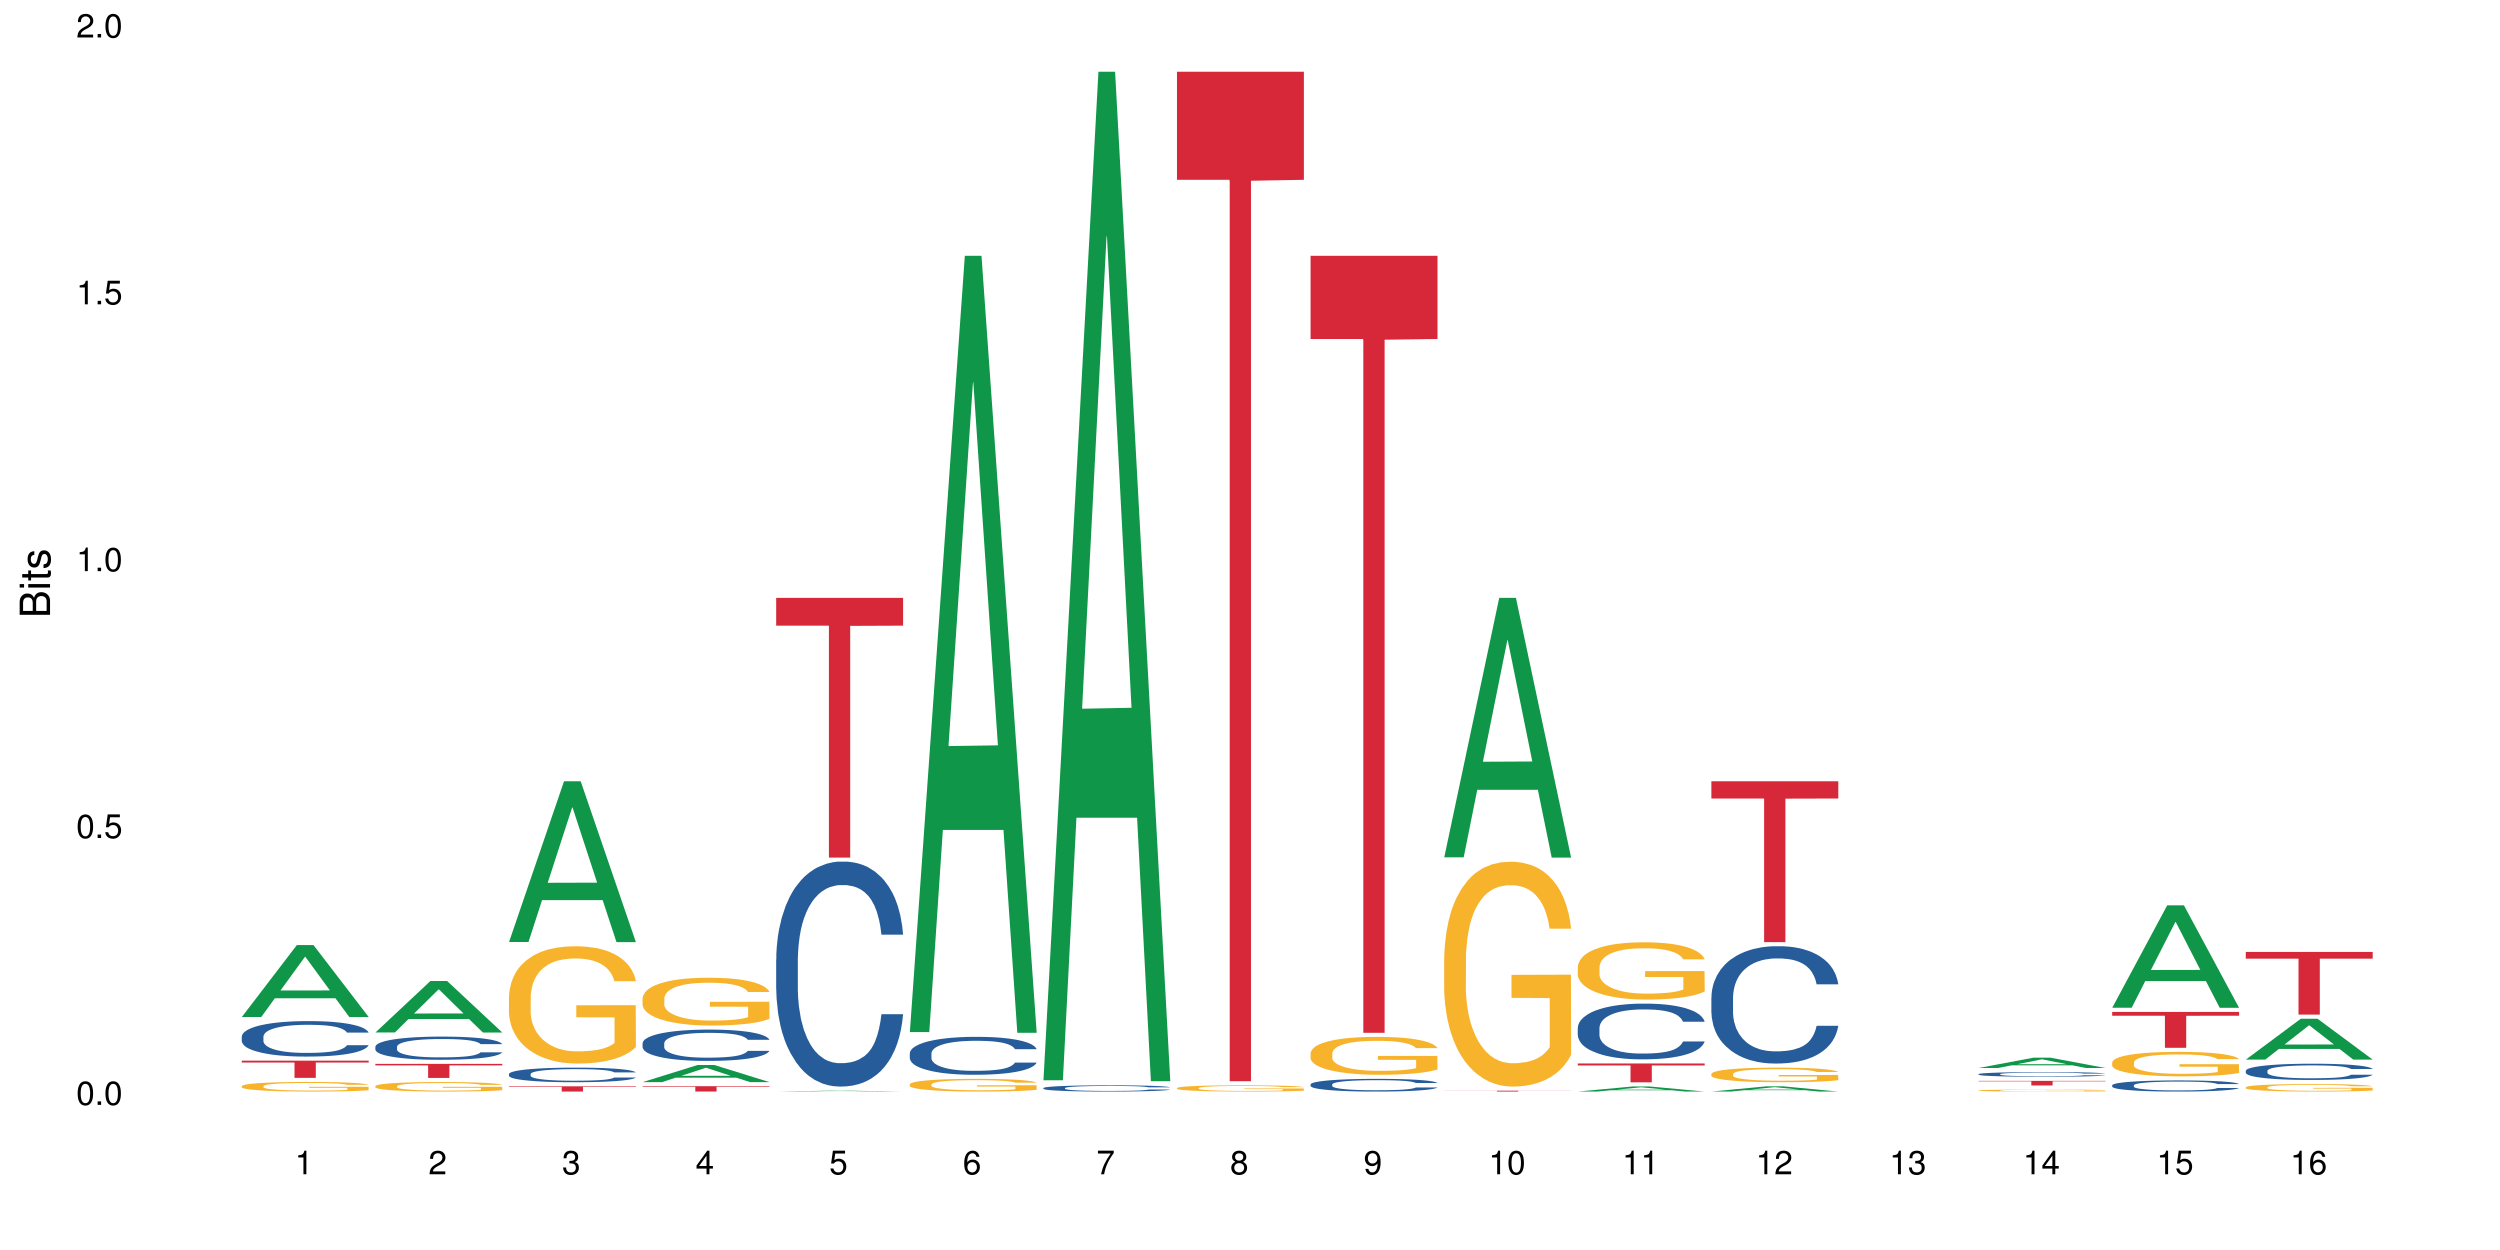 <?xml version="1.0" encoding="UTF-8"?>
<svg xmlns="http://www.w3.org/2000/svg" xmlns:xlink="http://www.w3.org/1999/xlink" width="720pt" height="360pt" viewBox="0 0 720 360" version="1.1">
<defs>
<g>
<symbol overflow="visible" id="glyph0-0">
<path style="stroke:none;" d=""/>
</symbol>
<symbol overflow="visible" id="glyph0-1">
<path style="stroke:none;" d="M 2.641 -6.797 C 2 -6.797 1.422 -6.531 1.078 -6.047 C 0.641 -5.453 0.406 -4.547 0.406 -3.297 C 0.406 -1 1.188 0.219 2.641 0.219 C 4.078 0.219 4.859 -1 4.859 -3.234 C 4.859 -4.562 4.656 -5.438 4.203 -6.047 C 3.844 -6.531 3.281 -6.797 2.641 -6.797 Z M 2.641 -6.047 C 3.547 -6.047 4 -5.125 4 -3.312 C 4 -1.375 3.562 -0.484 2.625 -0.484 C 1.734 -0.484 1.281 -1.422 1.281 -3.281 C 1.281 -5.141 1.734 -6.047 2.641 -6.047 Z M 2.641 -6.047 "/>
</symbol>
<symbol overflow="visible" id="glyph0-2">
<path style="stroke:none;" d="M 1.828 -1 L 0.828 -1 L 0.828 0 L 1.828 0 Z M 1.828 -1 "/>
</symbol>
<symbol overflow="visible" id="glyph0-3">
<path style="stroke:none;" d="M 4.562 -6.797 L 1.062 -6.797 L 0.547 -3.094 L 1.328 -3.094 C 1.719 -3.562 2.047 -3.734 2.578 -3.734 C 3.484 -3.734 4.062 -3.109 4.062 -2.094 C 4.062 -1.125 3.484 -0.531 2.578 -0.531 C 1.828 -0.531 1.375 -0.906 1.188 -1.672 L 0.328 -1.672 C 0.453 -1.109 0.547 -0.844 0.75 -0.594 C 1.125 -0.078 1.828 0.219 2.594 0.219 C 3.969 0.219 4.922 -0.781 4.922 -2.219 C 4.922 -3.562 4.031 -4.484 2.719 -4.484 C 2.25 -4.484 1.859 -4.359 1.469 -4.062 L 1.734 -5.969 L 4.562 -5.969 Z M 4.562 -6.797 "/>
</symbol>
<symbol overflow="visible" id="glyph0-4">
<path style="stroke:none;" d="M 2.484 -4.844 L 2.484 0 L 3.328 0 L 3.328 -6.797 L 2.766 -6.797 C 2.469 -5.75 2.281 -5.609 0.984 -5.453 L 0.984 -4.844 Z M 2.484 -4.844 "/>
</symbol>
<symbol overflow="visible" id="glyph0-5">
<path style="stroke:none;" d="M 4.859 -0.828 L 1.281 -0.828 C 1.359 -1.391 1.672 -1.75 2.5 -2.234 L 3.469 -2.75 C 4.406 -3.266 4.906 -3.969 4.906 -4.812 C 4.906 -5.375 4.672 -5.906 4.266 -6.266 C 3.859 -6.625 3.375 -6.797 2.719 -6.797 C 1.859 -6.797 1.219 -6.5 0.844 -5.922 C 0.609 -5.562 0.5 -5.125 0.484 -4.438 L 1.328 -4.438 C 1.359 -4.906 1.406 -5.188 1.531 -5.406 C 1.75 -5.812 2.188 -6.062 2.703 -6.062 C 3.469 -6.062 4.031 -5.516 4.031 -4.781 C 4.031 -4.25 3.719 -3.797 3.125 -3.438 L 2.234 -2.938 C 0.812 -2.141 0.406 -1.5 0.328 0 L 4.859 0 Z M 4.859 -0.828 "/>
</symbol>
<symbol overflow="visible" id="glyph0-6">
<path style="stroke:none;" d="M 2.125 -3.125 L 2.578 -3.125 C 3.516 -3.125 3.984 -2.703 3.984 -1.891 C 3.984 -1.031 3.469 -0.531 2.578 -0.531 C 1.656 -0.531 1.203 -0.984 1.156 -1.969 L 0.312 -1.969 C 0.344 -1.422 0.438 -1.078 0.609 -0.766 C 0.953 -0.109 1.625 0.219 2.547 0.219 C 3.953 0.219 4.859 -0.609 4.859 -1.906 C 4.859 -2.766 4.516 -3.25 3.703 -3.516 C 4.344 -3.766 4.656 -4.25 4.656 -4.938 C 4.656 -6.109 3.875 -6.797 2.578 -6.797 C 1.203 -6.797 0.484 -6.047 0.453 -4.609 L 1.297 -4.609 C 1.312 -5.016 1.344 -5.25 1.453 -5.453 C 1.641 -5.828 2.062 -6.062 2.594 -6.062 C 3.344 -6.062 3.797 -5.625 3.797 -4.906 C 3.797 -4.422 3.609 -4.141 3.25 -3.984 C 3.016 -3.891 2.719 -3.844 2.125 -3.844 Z M 2.125 -3.125 "/>
</symbol>
<symbol overflow="visible" id="glyph0-7">
<path style="stroke:none;" d="M 3.141 -1.625 L 3.141 0 L 3.984 0 L 3.984 -1.625 L 4.984 -1.625 L 4.984 -2.391 L 3.984 -2.391 L 3.984 -6.797 L 3.359 -6.797 L 0.266 -2.516 L 0.266 -1.625 Z M 3.141 -2.391 L 1 -2.391 L 3.141 -5.359 Z M 3.141 -2.391 "/>
</symbol>
<symbol overflow="visible" id="glyph0-8">
<path style="stroke:none;" d="M 4.781 -5.031 C 4.609 -6.141 3.891 -6.797 2.844 -6.797 C 2.094 -6.797 1.422 -6.438 1.031 -5.828 C 0.609 -5.172 0.406 -4.344 0.406 -3.094 C 0.406 -1.953 0.578 -1.234 0.984 -0.625 C 1.359 -0.078 1.953 0.219 2.703 0.219 C 3.984 0.219 4.922 -0.734 4.922 -2.078 C 4.922 -3.344 4.062 -4.234 2.844 -4.234 C 2.172 -4.234 1.641 -3.969 1.281 -3.469 C 1.281 -5.125 1.828 -6.047 2.797 -6.047 C 3.391 -6.047 3.797 -5.672 3.938 -5.031 Z M 2.734 -3.484 C 3.547 -3.484 4.062 -2.922 4.062 -2 C 4.062 -1.156 3.484 -0.531 2.703 -0.531 C 1.922 -0.531 1.328 -1.188 1.328 -2.047 C 1.328 -2.891 1.906 -3.484 2.734 -3.484 Z M 2.734 -3.484 "/>
</symbol>
<symbol overflow="visible" id="glyph0-9">
<path style="stroke:none;" d="M 4.984 -6.797 L 0.438 -6.797 L 0.438 -5.969 L 4.109 -5.969 C 2.5 -3.656 1.828 -2.234 1.328 0 L 2.219 0 C 2.594 -2.172 3.453 -4.047 4.984 -6.094 Z M 4.984 -6.797 "/>
</symbol>
<symbol overflow="visible" id="glyph0-10">
<path style="stroke:none;" d="M 3.75 -3.578 C 4.453 -4 4.688 -4.344 4.688 -4.984 C 4.688 -6.047 3.844 -6.797 2.641 -6.797 C 1.438 -6.797 0.594 -6.047 0.594 -4.984 C 0.594 -4.359 0.828 -4.016 1.516 -3.578 C 0.734 -3.203 0.359 -2.641 0.359 -1.891 C 0.359 -0.641 1.297 0.219 2.641 0.219 C 3.984 0.219 4.922 -0.641 4.922 -1.875 C 4.922 -2.641 4.531 -3.203 3.75 -3.578 Z M 2.641 -6.047 C 3.359 -6.047 3.812 -5.625 3.812 -4.969 C 3.812 -4.344 3.344 -3.922 2.641 -3.922 C 1.922 -3.922 1.453 -4.344 1.453 -4.984 C 1.453 -5.625 1.922 -6.047 2.641 -6.047 Z M 2.641 -3.203 C 3.484 -3.203 4.062 -2.672 4.062 -1.875 C 4.062 -1.062 3.484 -0.531 2.625 -0.531 C 1.797 -0.531 1.219 -1.078 1.219 -1.875 C 1.219 -2.672 1.797 -3.203 2.641 -3.203 Z M 2.641 -3.203 "/>
</symbol>
<symbol overflow="visible" id="glyph0-11">
<path style="stroke:none;" d="M 0.516 -1.547 C 0.672 -0.438 1.406 0.219 2.438 0.219 C 3.188 0.219 3.859 -0.141 4.266 -0.75 C 4.688 -1.406 4.891 -2.25 4.891 -3.484 C 4.891 -4.625 4.703 -5.359 4.312 -5.953 C 3.938 -6.5 3.344 -6.797 2.594 -6.797 C 1.297 -6.797 0.359 -5.844 0.359 -4.516 C 0.359 -3.25 1.234 -2.344 2.453 -2.344 C 3.094 -2.344 3.562 -2.578 4.016 -3.109 C 4 -1.453 3.469 -0.531 2.5 -0.531 C 1.906 -0.531 1.484 -0.906 1.359 -1.547 Z M 2.578 -6.062 C 3.375 -6.062 3.969 -5.406 3.969 -4.531 C 3.969 -3.688 3.375 -3.094 2.547 -3.094 C 1.734 -3.094 1.234 -3.672 1.234 -4.578 C 1.234 -5.438 1.797 -6.062 2.578 -6.062 Z M 2.578 -6.062 "/>
</symbol>
<symbol overflow="visible" id="glyph1-0">
<path style="stroke:none;" d=""/>
</symbol>
<symbol overflow="visible" id="glyph1-1">
<path style="stroke:none;" d="M 0 -0.953 L 0 -4.891 C 0 -5.719 -0.234 -6.344 -0.734 -6.797 C -1.188 -7.234 -1.812 -7.469 -2.5 -7.469 C -3.547 -7.469 -4.188 -7 -4.625 -5.875 C -4.984 -6.672 -5.641 -7.094 -6.531 -7.094 C -7.156 -7.094 -7.734 -6.859 -8.141 -6.391 C -8.562 -5.938 -8.75 -5.344 -8.75 -4.5 L -8.75 -0.953 Z M -4.984 -2.062 L -7.766 -2.062 L -7.766 -4.219 C -7.766 -4.844 -7.688 -5.203 -7.453 -5.5 C -7.219 -5.812 -6.859 -5.969 -6.375 -5.969 C -5.906 -5.969 -5.531 -5.812 -5.297 -5.5 C -5.062 -5.203 -4.984 -4.844 -4.984 -4.219 Z M -0.984 -2.062 L -4 -2.062 L -4 -4.781 C -4 -5.328 -3.859 -5.688 -3.578 -5.953 C -3.297 -6.219 -2.922 -6.359 -2.484 -6.359 C -2.062 -6.359 -1.688 -6.219 -1.406 -5.953 C -1.109 -5.688 -0.984 -5.328 -0.984 -4.781 Z M -0.984 -2.062 "/>
</symbol>
<symbol overflow="visible" id="glyph1-2">
<path style="stroke:none;" d="M -6.281 -1.797 L -6.281 -0.797 L 0 -0.797 L 0 -1.797 Z M -8.75 -1.797 L -8.75 -0.797 L -7.484 -0.797 L -7.484 -1.797 Z M -8.75 -1.797 "/>
</symbol>
<symbol overflow="visible" id="glyph1-3">
<path style="stroke:none;" d="M -6.281 -3.047 L -6.281 -2.016 L -8.016 -2.016 L -8.016 -1.016 L -6.281 -1.016 L -6.281 -0.172 L -5.469 -0.172 L -5.469 -1.016 L -0.719 -1.016 C -0.078 -1.016 0.281 -1.453 0.281 -2.234 C 0.281 -2.469 0.25 -2.719 0.188 -3.047 L -0.641 -3.047 C -0.609 -2.922 -0.594 -2.766 -0.594 -2.562 C -0.594 -2.141 -0.719 -2.016 -1.156 -2.016 L -5.469 -2.016 L -5.469 -3.047 Z M -6.281 -3.047 "/>
</symbol>
<symbol overflow="visible" id="glyph1-4">
<path style="stroke:none;" d="M -4.531 -5.25 C -5.766 -5.25 -6.469 -4.422 -6.469 -2.969 C -6.469 -1.516 -5.719 -0.562 -4.547 -0.562 C -3.562 -0.562 -3.094 -1.062 -2.734 -2.562 L -2.516 -3.484 C -2.344 -4.188 -2.094 -4.469 -1.625 -4.469 C -1.047 -4.469 -0.641 -3.875 -0.641 -3 C -0.641 -2.453 -0.797 -2 -1.062 -1.75 C -1.25 -1.594 -1.422 -1.531 -1.875 -1.469 L -1.875 -0.406 C -0.422 -0.453 0.281 -1.266 0.281 -2.922 C 0.281 -4.5 -0.5 -5.516 -1.719 -5.516 C -2.656 -5.516 -3.172 -4.984 -3.469 -3.734 L -3.703 -2.766 C -3.891 -1.953 -4.156 -1.609 -4.594 -1.609 C -5.172 -1.609 -5.547 -2.125 -5.547 -2.938 C -5.547 -3.75 -5.203 -4.172 -4.531 -4.203 Z M -4.531 -5.25 "/>
</symbol>
</g>
</defs>
<g id="surface59257">
<rect x="0" y="0" width="720" height="360" style="fill:rgb(100%,100%,100%);fill-opacity:1;stroke:none;"/>
<path style=" stroke:none;fill-rule:nonzero;fill:rgb(6.275%,58.824%,28.235%);fill-opacity:1;" d="M 69.629 292.887 L 69.668 292.867 L 85.484 272.188 L 90.289 272.188 L 106.184 292.906 L 100.598 292.906 L 96.613 287.5 L 79.156 287.5 L 75.254 292.887 L 69.629 292.887 L 80.836 285.262 L 95.012 285.242 L 87.945 275.57 L 87.867 275.551 L 87.789 275.609 L 80.797 285.242 L 80.836 285.262 Z M 69.629 292.887 "/>
<path style=" stroke:none;fill-rule:nonzero;fill:rgb(14.51%,36.078%,60%);fill-opacity:1;" d="M 69.629 298.531 L 69.676 298.52 L 69.676 298.297 L 69.809 297.941 L 70.121 297.492 L 70.434 297.188 L 71.234 296.637 L 72.348 296.102 L 73.508 295.691 L 74.355 295.449 L 75.113 295.262 L 76.852 294.918 L 77.965 294.742 L 79.168 294.582 L 80.641 294.422 L 81.711 294.328 L 84.117 294.18 L 85.898 294.117 L 87.281 294.086 L 90.27 294.086 L 92.051 294.125 L 93.344 294.172 L 94.77 294.246 L 95.973 294.328 L 98.07 294.535 L 99.941 294.797 L 100.789 294.945 L 102.125 295.234 L 103.152 295.516 L 103.863 295.758 L 104.668 296.102 L 105.379 296.523 L 105.914 297 L 106.184 297.398 L 99.941 297.398 L 99.629 297.027 L 99.273 296.738 L 98.605 296.355 L 97.938 296.086 L 97 295.812 L 96.152 295.637 L 94.992 295.461 L 93.969 295.348 L 92.898 295.262 L 91.875 295.207 L 89.91 295.152 L 87.637 295.152 L 86.793 295.168 L 85.055 295.246 L 84.117 295.309 L 82.781 295.441 L 81.844 295.562 L 80.73 295.75 L 79.973 295.906 L 79.035 296.148 L 78.367 296.363 L 77.609 296.672 L 77.164 296.906 L 76.762 297.168 L 76.406 297.477 L 76.137 297.801 L 75.961 298.148 L 75.871 298.484 L 75.871 299.93 L 75.961 300.266 L 76.184 300.656 L 76.762 301.227 L 77.609 301.723 L 78.59 302.113 L 79.527 302.395 L 80.059 302.523 L 80.773 302.672 L 81.887 302.859 L 83.492 303.047 L 84.43 303.121 L 85.855 303.195 L 87.328 303.234 L 89.289 303.234 L 91.027 303.195 L 92.184 303.148 L 93.391 303.074 L 95.039 302.914 L 96.062 302.766 L 96.953 302.59 L 97.625 302.41 L 98.07 302.262 L 98.738 301.973 L 99.273 301.656 L 99.676 301.328 L 99.941 301.012 L 106.184 301.012 L 105.914 301.387 L 105.516 301.75 L 105.113 302.02 L 104.488 302.348 L 103.773 302.637 L 102.75 302.961 L 101.902 303.176 L 100.789 303.41 L 99.762 303.586 L 98.648 303.746 L 97 303.934 L 95.93 304.027 L 94.77 304.109 L 93.391 304.184 L 91.648 304.25 L 89.777 304.285 L 88.039 304.297 L 86.168 304.277 L 84.785 304.242 L 82.957 304.156 L 80.684 303.988 L 79.035 303.812 L 77.742 303.633 L 76.629 303.445 L 75.379 303.195 L 73.773 302.785 L 72.793 302.469 L 72.125 302.207 L 71.367 301.844 L 70.832 301.516 L 70.207 300.992 L 69.762 300.332 L 69.629 299.816 Z M 69.629 298.531 "/>
<path style=" stroke:none;fill-rule:nonzero;fill:rgb(96.863%,70.196%,16.863%);fill-opacity:1;" d="M 69.629 312.793 L 69.676 312.789 L 69.676 312.738 L 69.852 312.625 L 70.297 312.469 L 70.879 312.34 L 71.5 312.238 L 71.902 312.188 L 72.57 312.109 L 73.152 312.055 L 74.621 311.941 L 76.496 311.836 L 77.52 311.789 L 78.68 311.746 L 80.328 311.699 L 81.086 311.68 L 83.402 311.641 L 86.035 311.617 L 88.93 311.609 L 90.27 311.609 L 92.098 311.621 L 94.594 311.648 L 96.02 311.672 L 97.133 311.699 L 98.293 311.73 L 99.719 311.781 L 101.055 311.844 L 102.125 311.902 L 103.195 311.98 L 104.086 312.059 L 104.844 312.148 L 105.516 312.254 L 105.914 312.344 L 106.184 312.43 L 99.984 312.43 L 99.629 312.344 L 99.227 312.273 L 98.559 312.191 L 97.891 312.129 L 97.223 312.082 L 95.973 312.016 L 94.906 311.977 L 93.566 311.941 L 92.273 311.918 L 90.805 311.902 L 89.91 311.898 L 87.551 311.898 L 85.41 311.914 L 84.16 311.938 L 83.27 311.957 L 82.023 311.992 L 81.266 312.023 L 80.816 312.043 L 79.48 312.121 L 78.59 312.195 L 78.098 312.242 L 77.477 312.316 L 77.027 312.387 L 76.539 312.484 L 76.27 312.562 L 75.914 312.734 L 75.871 313.188 L 76.004 313.285 L 76.27 313.387 L 76.629 313.477 L 77.164 313.574 L 77.699 313.648 L 78.633 313.746 L 79.438 313.812 L 80.059 313.852 L 81.266 313.922 L 81.754 313.945 L 82.914 313.988 L 84.117 314.023 L 85.59 314.055 L 86.703 314.07 L 88.484 314.082 L 90.758 314.082 L 93.434 314.066 L 95.129 314.047 L 96.285 314.027 L 97.043 314.012 L 97.98 313.98 L 98.648 313.957 L 99.273 313.93 L 100.031 313.887 L 100.031 313.285 L 89.02 313.281 L 89.02 313 L 106.137 312.996 L 106.184 313.98 L 105.246 314.051 L 104.086 314.117 L 102.973 314.168 L 101.812 314.211 L 100.164 314.258 L 98.828 314.289 L 96.777 314.324 L 94.906 314.344 L 92.941 314.359 L 91.203 314.367 L 89.152 314.371 L 87.328 314.367 L 85.363 314.352 L 83.805 314.332 L 82.379 314.305 L 80.953 314.273 L 79.168 314.219 L 78.012 314.176 L 76.805 314.125 L 75.602 314.059 L 74.531 313.992 L 73.82 313.938 L 73.105 313.879 L 72.348 313.805 L 71.637 313.719 L 71.102 313.641 L 70.609 313.551 L 70.254 313.469 L 69.898 313.355 L 69.719 313.262 L 69.629 313.184 Z M 69.629 312.793 "/>
<path style=" stroke:none;fill-rule:nonzero;fill:rgb(83.922%,15.686%,22.353%);fill-opacity:1;" d="M 69.629 305.477 L 106.184 305.477 L 106.184 306.008 L 90.949 306.012 L 90.949 310.43 L 84.82 310.43 L 84.82 306.016 L 84.73 306.008 L 69.629 306.008 Z M 69.629 305.477 "/>
<path style=" stroke:none;fill-rule:nonzero;fill:rgb(6.275%,58.824%,28.235%);fill-opacity:1;" d="M 108.105 297.355 L 108.145 297.34 L 123.961 282.527 L 128.766 282.527 L 144.66 297.367 L 139.074 297.367 L 135.09 293.496 L 117.637 293.496 L 113.73 297.355 L 108.105 297.355 L 119.312 291.891 L 133.492 291.879 L 126.422 284.953 L 126.344 284.938 L 126.266 284.98 L 119.273 291.879 L 119.312 291.891 Z M 108.105 297.355 "/>
<path style=" stroke:none;fill-rule:nonzero;fill:rgb(14.51%,36.078%,60%);fill-opacity:1;" d="M 108.105 301.449 L 108.152 301.441 L 108.152 301.297 L 108.285 301.066 L 108.598 300.773 L 108.91 300.57 L 109.711 300.211 L 110.824 299.863 L 111.984 299.598 L 112.832 299.438 L 113.59 299.316 L 115.328 299.09 L 116.441 298.973 L 117.645 298.871 L 119.117 298.766 L 120.188 298.707 L 122.594 298.609 L 124.375 298.566 L 125.758 298.547 L 128.746 298.547 L 130.527 298.574 L 131.82 298.602 L 133.246 298.652 L 134.453 298.707 L 136.547 298.84 L 138.418 299.012 L 139.266 299.109 L 140.602 299.297 L 141.629 299.48 L 142.34 299.641 L 143.145 299.863 L 143.855 300.137 L 144.391 300.449 L 144.66 300.711 L 138.418 300.711 L 138.105 300.469 L 137.75 300.277 L 137.082 300.027 L 136.414 299.852 L 135.477 299.676 L 134.629 299.559 L 133.469 299.445 L 132.445 299.371 L 131.375 299.316 L 130.352 299.277 L 128.391 299.242 L 126.117 299.242 L 125.27 299.254 L 123.531 299.305 L 122.594 299.348 L 121.258 299.434 L 120.32 299.512 L 119.207 299.633 L 118.449 299.738 L 117.512 299.895 L 116.844 300.035 L 116.086 300.234 L 115.641 300.387 L 115.238 300.559 L 114.883 300.762 L 114.613 300.973 L 114.438 301.199 L 114.348 301.418 L 114.348 302.363 L 114.438 302.582 L 114.66 302.84 L 115.238 303.211 L 116.086 303.535 L 117.066 303.789 L 118.004 303.973 L 118.539 304.059 L 119.25 304.156 L 120.363 304.277 L 121.969 304.398 L 122.906 304.449 L 124.332 304.496 L 125.805 304.52 L 127.766 304.52 L 129.504 304.496 L 130.664 304.465 L 131.867 304.418 L 133.516 304.312 L 134.539 304.215 L 135.434 304.102 L 136.102 303.984 L 136.547 303.887 L 137.215 303.699 L 137.75 303.492 L 138.152 303.277 L 138.418 303.07 L 144.66 303.07 L 144.391 303.312 L 143.992 303.551 L 143.59 303.727 L 142.965 303.941 L 142.254 304.129 L 141.227 304.344 L 140.379 304.484 L 139.266 304.637 L 138.242 304.754 L 137.125 304.855 L 135.477 304.977 L 134.406 305.039 L 133.246 305.094 L 131.867 305.141 L 130.129 305.184 L 128.254 305.211 L 126.516 305.215 L 124.645 305.203 L 123.262 305.18 L 121.434 305.125 L 119.16 305.016 L 117.512 304.898 L 116.219 304.781 L 115.105 304.66 L 113.855 304.496 L 112.254 304.227 L 111.27 304.02 L 110.602 303.852 L 109.844 303.613 L 109.309 303.398 L 108.688 303.059 L 108.238 302.625 L 108.105 302.289 Z M 108.105 301.449 "/>
<path style=" stroke:none;fill-rule:nonzero;fill:rgb(96.863%,70.196%,16.863%);fill-opacity:1;" d="M 108.105 312.801 L 108.152 312.801 L 108.152 312.75 L 108.328 312.637 L 108.773 312.48 L 109.355 312.352 L 109.98 312.254 L 110.379 312.199 L 111.047 312.125 L 111.629 312.07 L 113.098 311.957 L 114.973 311.852 L 115.996 311.809 L 117.156 311.766 L 118.805 311.719 L 119.562 311.699 L 121.879 311.66 L 124.512 311.633 L 127.406 311.625 L 128.746 311.629 L 130.574 311.641 L 133.07 311.668 L 134.496 311.691 L 135.609 311.719 L 136.77 311.75 L 138.195 311.801 L 139.531 311.859 L 140.602 311.918 L 141.672 311.996 L 142.562 312.074 L 143.32 312.164 L 143.992 312.27 L 144.391 312.355 L 144.66 312.445 L 138.465 312.445 L 138.105 312.355 L 137.707 312.289 L 137.035 312.207 L 136.367 312.145 L 135.699 312.098 L 134.453 312.031 L 133.383 311.992 L 132.043 311.957 L 130.75 311.934 L 129.281 311.918 L 128.391 311.914 L 126.027 311.914 L 123.887 311.934 L 122.637 311.953 L 121.746 311.973 L 120.5 312.012 L 119.742 312.039 L 119.297 312.059 L 117.957 312.137 L 117.066 312.207 L 116.574 312.254 L 115.953 312.332 L 115.508 312.398 L 115.016 312.5 L 114.75 312.574 L 114.391 312.746 L 114.348 313.195 L 114.48 313.289 L 114.75 313.395 L 115.105 313.484 L 115.641 313.578 L 116.176 313.652 L 117.109 313.75 L 117.914 313.812 L 118.539 313.855 L 119.742 313.926 L 120.23 313.945 L 121.391 313.992 L 122.594 314.027 L 124.066 314.059 L 125.18 314.074 L 126.961 314.086 L 129.234 314.086 L 131.91 314.07 L 133.605 314.051 L 134.762 314.031 L 135.52 314.012 L 136.457 313.984 L 137.125 313.961 L 137.75 313.934 L 138.508 313.891 L 138.508 313.289 L 127.496 313.289 L 127.496 313.008 L 144.613 313.004 L 144.66 313.984 L 143.723 314.051 L 142.562 314.117 L 141.449 314.168 L 140.289 314.211 L 138.641 314.258 L 137.305 314.289 L 135.254 314.324 L 133.383 314.344 L 131.422 314.359 L 129.68 314.367 L 127.633 314.371 L 125.805 314.367 L 123.844 314.352 L 122.281 314.332 L 120.855 314.305 L 119.43 314.273 L 117.645 314.219 L 116.488 314.176 L 115.285 314.125 L 114.078 314.062 L 113.012 313.996 L 112.297 313.941 L 111.582 313.883 L 110.824 313.809 L 110.113 313.723 L 109.578 313.645 L 109.086 313.555 L 108.73 313.473 L 108.375 313.359 L 108.195 313.27 L 108.105 313.191 Z M 108.105 312.801 "/>
<path style=" stroke:none;fill-rule:nonzero;fill:rgb(83.922%,15.686%,22.353%);fill-opacity:1;" d="M 108.105 306.395 L 144.66 306.395 L 144.66 306.828 L 129.426 306.832 L 129.426 310.445 L 123.297 310.445 L 123.297 306.836 L 123.207 306.828 L 108.105 306.828 Z M 108.105 306.395 "/>
<path style=" stroke:none;fill-rule:nonzero;fill:rgb(6.275%,58.824%,28.235%);fill-opacity:1;" d="M 146.582 271.297 L 146.621 271.254 L 162.438 225.008 L 167.242 225.008 L 183.137 271.34 L 177.551 271.34 L 173.57 259.246 L 156.113 259.246 L 152.207 271.297 L 146.582 271.297 L 157.793 254.242 L 171.969 254.199 L 164.898 232.578 L 164.82 232.535 L 164.742 232.664 L 157.754 254.199 L 157.793 254.242 Z M 146.582 271.297 "/>
<path style=" stroke:none;fill-rule:nonzero;fill:rgb(14.51%,36.078%,60%);fill-opacity:1;" d="M 146.582 309.309 L 146.629 309.305 L 146.629 309.215 L 146.762 309.066 L 147.074 308.883 L 147.387 308.758 L 148.188 308.531 L 149.301 308.312 L 150.461 308.141 L 151.309 308.043 L 152.066 307.965 L 153.805 307.824 L 154.918 307.75 L 156.121 307.684 L 157.594 307.621 L 158.664 307.582 L 161.07 307.52 L 162.855 307.492 L 164.234 307.48 L 167.223 307.48 L 169.004 307.496 L 170.297 307.516 L 171.727 307.547 L 172.93 307.582 L 175.023 307.668 L 176.895 307.773 L 177.742 307.836 L 179.078 307.953 L 180.105 308.07 L 180.82 308.168 L 181.621 308.312 L 182.336 308.484 L 182.867 308.68 L 183.137 308.844 L 176.895 308.844 L 176.582 308.691 L 176.227 308.57 L 175.559 308.414 L 174.891 308.305 L 173.953 308.191 L 173.105 308.121 L 171.949 308.047 L 170.922 308 L 169.852 307.965 L 168.828 307.941 L 166.867 307.918 L 164.594 307.918 L 163.746 307.926 L 162.008 307.957 L 161.07 307.984 L 159.734 308.039 L 158.797 308.09 L 157.684 308.164 L 156.926 308.23 L 155.988 308.332 L 155.32 308.418 L 154.562 308.547 L 154.117 308.641 L 153.715 308.75 L 153.359 308.875 L 153.09 309.012 L 152.914 309.152 L 152.824 309.289 L 152.824 309.887 L 152.914 310.023 L 153.137 310.184 L 153.715 310.418 L 154.562 310.621 L 155.543 310.781 L 156.48 310.898 L 157.016 310.953 L 157.727 311.012 L 158.844 311.09 L 160.445 311.168 L 161.383 311.199 L 162.809 311.227 L 164.281 311.242 L 166.242 311.242 L 167.98 311.227 L 169.141 311.211 L 170.344 311.18 L 171.992 311.113 L 173.016 311.051 L 173.91 310.98 L 174.578 310.906 L 175.023 310.844 L 175.691 310.727 L 176.227 310.594 L 176.629 310.461 L 176.895 310.332 L 183.137 310.332 L 182.867 310.484 L 182.469 310.633 L 182.066 310.746 L 181.441 310.879 L 180.73 311 L 179.703 311.133 L 178.855 311.219 L 177.742 311.316 L 176.719 311.391 L 175.602 311.453 L 173.953 311.531 L 172.883 311.57 L 171.727 311.605 L 170.344 311.637 L 168.605 311.66 L 166.73 311.676 L 164.992 311.68 L 163.121 311.672 L 161.738 311.66 L 159.91 311.625 L 157.637 311.555 L 155.988 311.48 L 154.695 311.41 L 153.582 311.332 L 152.332 311.227 L 150.73 311.059 L 149.75 310.93 L 149.078 310.82 L 148.32 310.672 L 147.785 310.539 L 147.164 310.324 L 146.719 310.051 L 146.582 309.84 Z M 146.582 309.309 "/>
<path style=" stroke:none;fill-rule:nonzero;fill:rgb(96.863%,70.196%,16.863%);fill-opacity:1;" d="M 146.582 286.988 L 146.629 286.957 L 146.629 286.34 L 146.805 284.953 L 147.25 283.039 L 147.832 281.469 L 148.457 280.234 L 148.855 279.586 L 149.523 278.66 L 150.105 277.98 L 151.574 276.594 L 153.449 275.297 L 154.473 274.742 L 155.633 274.219 L 157.281 273.633 L 158.039 273.414 L 160.359 272.922 L 162.988 272.613 L 165.887 272.52 L 167.223 272.551 L 169.051 272.676 L 171.547 273.016 L 172.973 273.324 L 174.086 273.633 L 175.246 274.031 L 176.672 274.648 L 178.012 275.391 L 179.078 276.129 L 180.148 277.055 L 181.043 278.043 L 181.801 279.121 L 182.469 280.418 L 182.867 281.5 L 183.137 282.578 L 176.941 282.578 L 176.582 281.5 L 176.184 280.664 L 175.516 279.648 L 174.844 278.906 L 174.176 278.32 L 172.93 277.52 L 171.859 277.023 L 170.52 276.594 L 169.227 276.316 L 167.758 276.129 L 166.867 276.066 L 164.504 276.066 L 162.363 276.285 L 161.117 276.531 L 160.223 276.777 L 158.977 277.242 L 158.219 277.609 L 157.773 277.859 L 156.434 278.812 L 155.543 279.68 L 155.055 280.266 L 154.43 281.191 L 153.984 282.023 L 153.492 283.258 L 153.227 284.184 L 152.867 286.281 L 152.824 291.832 L 152.957 293.004 L 153.227 294.27 L 153.582 295.383 L 154.117 296.555 L 154.652 297.449 L 155.586 298.652 L 156.391 299.453 L 157.016 299.977 L 158.219 300.812 L 158.707 301.09 L 159.867 301.645 L 161.07 302.074 L 162.543 302.445 L 163.656 302.633 L 165.438 302.785 L 167.711 302.785 L 170.387 302.602 L 172.082 302.355 L 173.242 302.105 L 174 301.891 L 174.934 301.551 L 175.602 301.242 L 176.227 300.902 L 176.984 300.379 L 176.984 293.004 L 165.973 292.977 L 165.973 289.52 L 183.094 289.488 L 183.137 301.551 L 182.199 302.383 L 181.043 303.188 L 179.926 303.805 L 178.77 304.328 L 177.117 304.914 L 175.781 305.285 L 173.73 305.715 L 171.859 305.992 L 169.898 306.18 L 168.16 306.273 L 166.109 306.301 L 164.281 306.242 L 162.32 306.055 L 160.758 305.809 L 159.332 305.5 L 157.906 305.098 L 156.121 304.453 L 154.965 303.926 L 153.762 303.277 L 152.555 302.508 L 151.488 301.676 L 150.773 301.027 L 150.059 300.285 L 149.301 299.359 L 148.59 298.312 L 148.055 297.355 L 147.562 296.277 L 147.207 295.258 L 146.852 293.871 L 146.672 292.758 L 146.582 291.801 Z M 146.582 286.988 "/>
<path style=" stroke:none;fill-rule:nonzero;fill:rgb(83.922%,15.686%,22.353%);fill-opacity:1;" d="M 146.582 312.859 L 183.137 312.859 L 183.137 313.023 L 167.902 313.023 L 167.902 314.371 L 161.773 314.371 L 161.773 313.023 L 146.582 313.023 Z M 146.582 312.859 "/>
<path style=" stroke:none;fill-rule:nonzero;fill:rgb(6.275%,58.824%,28.235%);fill-opacity:1;" d="M 185.059 311.648 L 185.098 311.645 L 200.914 306.719 L 205.719 306.719 L 221.613 311.652 L 216.027 311.652 L 212.047 310.367 L 194.59 310.367 L 190.684 311.648 L 185.059 311.648 L 196.27 309.832 L 210.445 309.828 L 203.375 307.527 L 203.297 307.523 L 203.219 307.535 L 196.23 309.828 L 196.27 309.832 Z M 185.059 311.648 "/>
<path style=" stroke:none;fill-rule:nonzero;fill:rgb(14.51%,36.078%,60%);fill-opacity:1;" d="M 185.059 300.453 L 185.105 300.445 L 185.105 300.246 L 185.238 299.934 L 185.551 299.539 L 185.863 299.266 L 186.664 298.781 L 187.781 298.312 L 188.938 297.949 L 189.785 297.734 L 190.543 297.57 L 192.281 297.266 L 193.395 297.109 L 194.602 296.969 L 196.07 296.828 L 197.141 296.746 L 199.547 296.613 L 201.332 296.559 L 202.711 296.531 L 205.699 296.531 L 207.484 296.566 L 208.773 296.605 L 210.203 296.672 L 211.406 296.746 L 213.5 296.926 L 215.371 297.156 L 216.219 297.289 L 217.559 297.547 L 218.582 297.793 L 219.297 298.008 L 220.098 298.312 L 220.812 298.68 L 221.348 299.102 L 221.613 299.457 L 215.371 299.457 L 215.062 299.125 L 214.703 298.871 L 214.035 298.535 L 213.367 298.293 L 212.43 298.055 L 211.582 297.898 L 210.426 297.742 L 209.398 297.645 L 208.328 297.57 L 207.305 297.52 L 205.344 297.473 L 203.07 297.473 L 202.223 297.488 L 200.484 297.555 L 199.547 297.609 L 198.211 297.727 L 197.273 297.832 L 196.16 298 L 195.402 298.137 L 194.465 298.352 L 193.797 298.543 L 193.039 298.812 L 192.594 299.02 L 192.191 299.25 L 191.836 299.52 L 191.57 299.809 L 191.391 300.113 L 191.301 300.41 L 191.301 301.688 L 191.391 301.984 L 191.613 302.328 L 192.191 302.832 L 193.039 303.27 L 194.02 303.613 L 194.957 303.859 L 195.492 303.977 L 196.203 304.109 L 197.32 304.273 L 198.922 304.438 L 199.859 304.504 L 201.285 304.57 L 202.758 304.602 L 204.719 304.602 L 206.457 304.57 L 207.617 304.527 L 208.82 304.461 L 210.469 304.32 L 211.496 304.191 L 212.387 304.035 L 213.055 303.879 L 213.5 303.746 L 214.168 303.492 L 214.703 303.211 L 215.105 302.922 L 215.371 302.641 L 221.613 302.641 L 221.348 302.973 L 220.945 303.293 L 220.543 303.531 L 219.918 303.82 L 219.207 304.074 L 218.18 304.363 L 217.336 304.555 L 216.219 304.758 L 215.195 304.914 L 214.078 305.055 L 212.43 305.219 L 211.359 305.301 L 210.203 305.375 L 208.82 305.441 L 207.082 305.5 L 205.211 305.531 L 203.469 305.539 L 201.598 305.523 L 200.215 305.492 L 198.391 305.418 L 196.117 305.27 L 194.465 305.113 L 193.172 304.957 L 192.059 304.793 L 190.812 304.57 L 189.207 304.207 L 188.227 303.926 L 187.555 303.695 L 186.797 303.375 L 186.266 303.086 L 185.641 302.625 L 185.195 302.043 L 185.059 301.59 Z M 185.059 300.453 "/>
<path style=" stroke:none;fill-rule:nonzero;fill:rgb(96.863%,70.196%,16.863%);fill-opacity:1;" d="M 185.059 287.484 L 185.105 287.473 L 185.105 287.219 L 185.281 286.656 L 185.73 285.875 L 186.309 285.234 L 186.934 284.73 L 187.332 284.469 L 188.004 284.09 L 188.582 283.812 L 190.055 283.25 L 191.926 282.723 L 192.949 282.496 L 194.109 282.281 L 195.758 282.043 L 196.516 281.953 L 198.836 281.754 L 201.465 281.629 L 204.363 281.59 L 205.699 281.602 L 207.527 281.652 L 210.023 281.789 L 211.449 281.918 L 212.562 282.043 L 213.723 282.207 L 215.148 282.457 L 216.488 282.758 L 217.559 283.059 L 218.625 283.438 L 219.52 283.84 L 220.277 284.281 L 220.945 284.809 L 221.348 285.246 L 221.613 285.688 L 215.418 285.688 L 215.062 285.246 L 214.66 284.906 L 213.992 284.492 L 213.32 284.191 L 212.652 283.953 L 211.406 283.625 L 210.336 283.426 L 209 283.25 L 207.707 283.137 L 206.234 283.059 L 205.344 283.035 L 202.98 283.035 L 200.84 283.125 L 199.594 283.223 L 198.699 283.324 L 197.453 283.512 L 196.695 283.664 L 196.25 283.766 L 194.91 284.152 L 194.02 284.504 L 193.531 284.746 L 192.906 285.121 L 192.461 285.461 L 191.969 285.965 L 191.703 286.34 L 191.344 287.195 L 191.301 289.457 L 191.434 289.934 L 191.703 290.449 L 192.059 290.902 L 192.594 291.383 L 193.129 291.746 L 194.066 292.234 L 194.867 292.562 L 195.492 292.777 L 196.695 293.117 L 197.184 293.23 L 198.344 293.453 L 199.547 293.629 L 201.02 293.781 L 202.133 293.855 L 203.918 293.918 L 206.191 293.918 L 208.863 293.844 L 210.559 293.742 L 211.719 293.645 L 212.477 293.555 L 213.41 293.418 L 214.078 293.293 L 214.703 293.152 L 215.461 292.941 L 215.461 289.934 L 204.453 289.922 L 204.453 288.516 L 221.57 288.504 L 221.613 293.418 L 220.676 293.758 L 219.52 294.082 L 218.402 294.336 L 217.246 294.547 L 215.594 294.789 L 214.258 294.938 L 212.207 295.113 L 210.336 295.227 L 208.375 295.301 L 206.637 295.34 L 204.586 295.352 L 202.758 295.328 L 200.797 295.254 L 199.234 295.152 L 197.809 295.027 L 196.383 294.863 L 194.602 294.598 L 193.441 294.387 L 192.238 294.121 L 191.035 293.809 L 189.965 293.469 L 189.25 293.203 L 188.539 292.902 L 187.781 292.523 L 187.066 292.098 L 186.531 291.707 L 186.039 291.27 L 185.684 290.852 L 185.328 290.289 L 185.148 289.836 L 185.059 289.445 Z M 185.059 287.484 "/>
<path style=" stroke:none;fill-rule:nonzero;fill:rgb(83.922%,15.686%,22.353%);fill-opacity:1;" d="M 185.059 312.832 L 221.613 312.832 L 221.613 312.996 L 206.379 313 L 206.379 314.371 L 200.25 314.371 L 200.25 313 L 200.16 312.996 L 185.059 312.996 Z M 185.059 312.832 "/>
<path style=" stroke:none;fill-rule:nonzero;fill:rgb(6.275%,58.824%,28.235%);fill-opacity:1;" d="M 223.539 314.371 L 223.578 314.371 L 239.391 314.117 L 244.195 314.117 L 260.09 314.371 L 254.504 314.371 L 250.523 314.305 L 233.066 314.305 L 229.16 314.371 L 223.539 314.371 L 234.746 314.277 L 248.922 314.277 L 241.852 314.156 L 241.773 314.156 L 241.695 314.16 L 234.707 314.277 L 234.746 314.277 Z M 223.539 314.371 "/>
<path style=" stroke:none;fill-rule:nonzero;fill:rgb(14.51%,36.078%,60%);fill-opacity:1;" d="M 223.539 276.348 L 223.582 276.289 L 223.582 274.867 L 223.715 272.617 L 224.027 269.777 L 224.34 267.82 L 225.141 264.328 L 226.258 260.953 L 227.414 258.348 L 228.262 256.809 L 229.02 255.625 L 230.758 253.434 L 231.875 252.309 L 233.078 251.305 L 234.547 250.297 L 235.617 249.703 L 238.023 248.758 L 239.809 248.344 L 241.191 248.164 L 244.176 248.164 L 245.961 248.402 L 247.254 248.699 L 248.68 249.172 L 249.883 249.703 L 251.977 251.008 L 253.848 252.664 L 254.695 253.613 L 256.035 255.449 L 257.059 257.223 L 257.773 258.762 L 258.574 260.953 L 259.289 263.617 L 259.824 266.637 L 260.09 269.184 L 253.848 269.184 L 253.539 266.816 L 253.18 264.98 L 252.512 262.551 L 251.844 260.836 L 250.906 259.117 L 250.059 257.992 L 248.902 256.867 L 247.875 256.156 L 246.805 255.625 L 245.781 255.27 L 243.82 254.914 L 241.547 254.914 L 240.699 255.035 L 238.961 255.508 L 238.023 255.922 L 236.688 256.75 L 235.75 257.52 L 234.637 258.703 L 233.879 259.711 L 232.941 261.25 L 232.273 262.613 L 231.516 264.566 L 231.07 266.047 L 230.668 267.703 L 230.312 269.656 L 230.047 271.73 L 229.867 273.922 L 229.777 276.051 L 229.777 285.227 L 229.867 287.359 L 230.09 289.848 L 230.668 293.457 L 231.516 296.598 L 232.496 299.082 L 233.434 300.859 L 233.969 301.688 L 234.68 302.637 L 235.797 303.82 L 237.402 305.004 L 238.336 305.477 L 239.762 305.949 L 241.234 306.188 L 243.195 306.188 L 244.934 305.949 L 246.094 305.656 L 247.297 305.18 L 248.945 304.176 L 249.973 303.227 L 250.863 302.102 L 251.531 300.977 L 251.977 300.031 L 252.645 298.195 L 253.18 296.18 L 253.582 294.109 L 253.848 292.098 L 260.09 292.098 L 259.824 294.465 L 259.422 296.773 L 259.02 298.492 L 258.395 300.562 L 257.684 302.398 L 256.656 304.469 L 255.812 305.832 L 254.695 307.312 L 253.672 308.438 L 252.559 309.445 L 250.906 310.629 L 249.836 311.219 L 248.68 311.754 L 247.297 312.227 L 245.559 312.641 L 243.688 312.879 L 241.949 312.938 L 240.074 312.82 L 238.695 312.582 L 236.867 312.051 L 234.594 310.984 L 232.941 309.859 L 231.648 308.734 L 230.535 307.551 L 229.289 305.949 L 227.684 303.344 L 226.703 301.332 L 226.035 299.676 L 225.277 297.367 L 224.742 295.293 L 224.117 291.977 L 223.672 287.773 L 223.539 284.52 Z M 223.539 276.348 "/>
<path style=" stroke:none;fill-rule:nonzero;fill:rgb(83.922%,15.686%,22.353%);fill-opacity:1;" d="M 223.539 172.18 L 260.09 172.18 L 260.09 180.188 L 244.855 180.254 L 244.855 246.984 L 238.727 246.984 L 238.727 180.324 L 238.637 180.188 L 223.539 180.188 Z M 223.539 172.18 "/>
<path style=" stroke:none;fill-rule:nonzero;fill:rgb(6.275%,58.824%,28.235%);fill-opacity:1;" d="M 262.016 297.23 L 262.055 297.02 L 277.871 73.672 L 282.672 73.672 L 298.566 297.438 L 292.984 297.438 L 289 239.027 L 271.543 239.027 L 267.637 297.23 L 262.016 297.23 L 273.223 214.867 L 287.398 214.656 L 280.328 110.23 L 280.25 110.02 L 280.172 110.652 L 273.184 214.656 L 273.223 214.867 Z M 262.016 297.23 "/>
<path style=" stroke:none;fill-rule:nonzero;fill:rgb(14.51%,36.078%,60%);fill-opacity:1;" d="M 262.016 303.367 L 262.059 303.359 L 262.059 303.117 L 262.191 302.738 L 262.504 302.262 L 262.816 301.93 L 263.617 301.344 L 264.734 300.773 L 265.891 300.336 L 266.738 300.074 L 267.496 299.875 L 269.234 299.508 L 270.352 299.316 L 271.555 299.148 L 273.023 298.977 L 274.094 298.879 L 276.5 298.719 L 278.285 298.648 L 279.668 298.617 L 282.652 298.617 L 284.438 298.66 L 285.73 298.707 L 287.156 298.789 L 288.359 298.879 L 290.453 299.098 L 292.328 299.379 L 293.172 299.535 L 294.512 299.848 L 295.535 300.145 L 296.25 300.406 L 297.051 300.773 L 297.766 301.223 L 298.301 301.73 L 298.566 302.16 L 292.328 302.16 L 292.016 301.762 L 291.656 301.453 L 290.988 301.043 L 290.32 300.754 L 289.383 300.465 L 288.539 300.273 L 287.379 300.086 L 286.352 299.965 L 285.285 299.875 L 284.258 299.816 L 282.297 299.758 L 280.023 299.758 L 279.176 299.777 L 277.438 299.855 L 276.5 299.926 L 275.164 300.066 L 274.227 300.195 L 273.113 300.395 L 272.355 300.562 L 271.422 300.824 L 270.75 301.055 L 269.992 301.383 L 269.547 301.633 L 269.148 301.91 L 268.789 302.242 L 268.523 302.59 L 268.344 302.957 L 268.254 303.316 L 268.254 304.863 L 268.344 305.223 L 268.566 305.641 L 269.148 306.25 L 269.992 306.781 L 270.973 307.199 L 271.91 307.496 L 272.445 307.637 L 273.16 307.797 L 274.273 307.996 L 275.879 308.195 L 276.812 308.277 L 278.238 308.355 L 279.711 308.395 L 281.672 308.395 L 283.41 308.355 L 284.57 308.305 L 285.773 308.227 L 287.422 308.055 L 288.449 307.898 L 289.34 307.707 L 290.008 307.52 L 290.453 307.359 L 291.121 307.051 L 291.656 306.711 L 292.059 306.359 L 292.328 306.02 L 298.566 306.02 L 298.301 306.422 L 297.898 306.809 L 297.496 307.098 L 296.875 307.449 L 296.16 307.758 L 295.137 308.105 L 294.289 308.336 L 293.172 308.586 L 292.148 308.773 L 291.035 308.945 L 289.383 309.145 L 288.316 309.242 L 287.156 309.332 L 285.773 309.414 L 284.035 309.484 L 282.164 309.523 L 280.426 309.531 L 278.551 309.512 L 277.172 309.473 L 275.344 309.383 L 273.07 309.203 L 271.422 309.016 L 270.129 308.824 L 269.012 308.625 L 267.766 308.355 L 266.16 307.918 L 265.18 307.578 L 264.512 307.297 L 263.754 306.91 L 263.219 306.559 L 262.594 306 L 262.148 305.293 L 262.016 304.746 Z M 262.016 303.367 "/>
<path style=" stroke:none;fill-rule:nonzero;fill:rgb(96.863%,70.196%,16.863%);fill-opacity:1;" d="M 262.016 312.281 L 262.059 312.277 L 262.059 312.211 L 262.238 312.059 L 262.684 311.852 L 263.262 311.68 L 263.887 311.547 L 264.289 311.477 L 264.957 311.379 L 265.535 311.305 L 267.008 311.152 L 268.879 311.012 L 269.906 310.953 L 271.062 310.895 L 272.711 310.832 L 273.469 310.809 L 275.789 310.758 L 278.418 310.723 L 281.316 310.711 L 282.652 310.715 L 284.48 310.73 L 286.977 310.766 L 288.402 310.801 L 289.52 310.832 L 290.676 310.875 L 292.105 310.941 L 293.441 311.023 L 294.512 311.102 L 295.582 311.203 L 296.473 311.312 L 297.23 311.426 L 297.898 311.566 L 298.301 311.684 L 298.566 311.801 L 292.371 311.801 L 292.016 311.684 L 291.613 311.594 L 290.945 311.484 L 290.277 311.402 L 289.605 311.34 L 288.359 311.254 L 287.289 311.199 L 285.953 311.152 L 284.66 311.125 L 283.188 311.102 L 282.297 311.098 L 279.934 311.098 L 277.793 311.121 L 276.547 311.148 L 275.656 311.172 L 274.406 311.223 L 273.648 311.266 L 273.203 311.289 L 271.867 311.395 L 270.973 311.488 L 270.484 311.551 L 269.859 311.652 L 269.414 311.742 L 268.922 311.875 L 268.656 311.977 L 268.301 312.203 L 268.254 312.805 L 268.391 312.93 L 268.656 313.066 L 269.012 313.188 L 269.547 313.316 L 270.082 313.41 L 271.02 313.543 L 271.82 313.629 L 272.445 313.688 L 273.648 313.777 L 274.141 313.805 L 275.297 313.867 L 276.5 313.914 L 277.973 313.953 L 279.086 313.973 L 280.871 313.988 L 283.145 313.988 L 285.816 313.969 L 287.512 313.941 L 288.672 313.918 L 289.43 313.895 L 290.363 313.855 L 291.035 313.824 L 291.656 313.785 L 292.414 313.73 L 292.414 312.93 L 281.406 312.926 L 281.406 312.555 L 298.523 312.551 L 298.566 313.855 L 297.633 313.945 L 296.473 314.035 L 295.359 314.102 L 294.199 314.156 L 292.551 314.219 L 291.211 314.262 L 289.16 314.309 L 287.289 314.336 L 285.328 314.355 L 283.59 314.367 L 281.539 314.371 L 279.711 314.363 L 277.75 314.344 L 276.191 314.316 L 274.762 314.285 L 273.336 314.242 L 271.555 314.172 L 270.395 314.113 L 269.191 314.043 L 267.988 313.961 L 266.918 313.871 L 266.203 313.801 L 265.492 313.719 L 264.734 313.617 L 264.02 313.504 L 263.484 313.402 L 262.996 313.285 L 262.637 313.176 L 262.281 313.023 L 262.102 312.902 L 262.016 312.801 Z M 262.016 312.281 "/>
<path style=" stroke:none;fill-rule:nonzero;fill:rgb(6.275%,58.824%,28.235%);fill-opacity:1;" d="M 300.492 311.117 L 300.531 310.848 L 316.348 20.664 L 321.148 20.664 L 337.043 311.391 L 331.461 311.391 L 327.477 235.504 L 310.02 235.504 L 306.113 311.117 L 300.492 311.117 L 311.699 204.109 L 325.875 203.836 L 318.809 68.164 L 318.73 67.891 L 318.652 68.707 L 311.66 203.836 L 311.699 204.109 Z M 300.492 311.117 "/>
<path style=" stroke:none;fill-rule:nonzero;fill:rgb(14.51%,36.078%,60%);fill-opacity:1;" d="M 300.492 313.355 L 300.535 313.352 L 300.535 313.312 L 300.668 313.25 L 300.98 313.172 L 301.293 313.117 L 302.098 313.02 L 303.211 312.926 L 304.371 312.855 L 305.215 312.812 L 305.973 312.777 L 307.711 312.719 L 308.828 312.688 L 310.031 312.66 L 311.5 312.629 L 312.57 312.613 L 314.98 312.59 L 316.762 312.578 L 318.145 312.57 L 321.129 312.57 L 322.914 312.578 L 324.207 312.586 L 325.633 312.598 L 326.836 312.613 L 328.93 312.652 L 330.805 312.695 L 331.652 312.723 L 332.988 312.773 L 334.012 312.824 L 334.727 312.867 L 335.527 312.926 L 336.242 313 L 336.777 313.086 L 337.043 313.156 L 330.805 313.156 L 330.492 313.09 L 330.137 313.039 L 329.465 312.973 L 328.797 312.922 L 327.863 312.875 L 327.016 312.844 L 325.855 312.812 L 324.832 312.793 L 323.762 312.777 L 322.734 312.77 L 320.773 312.758 L 318.5 312.758 L 317.652 312.762 L 315.914 312.777 L 314.98 312.785 L 313.641 312.809 L 312.707 312.832 L 311.59 312.863 L 310.832 312.891 L 309.898 312.934 L 309.227 312.973 L 308.469 313.027 L 308.023 313.066 L 307.625 313.113 L 307.266 313.168 L 307 313.227 L 306.82 313.285 L 306.73 313.348 L 306.73 313.602 L 306.82 313.66 L 307.043 313.73 L 307.625 313.828 L 308.469 313.918 L 309.449 313.984 L 310.387 314.035 L 310.922 314.059 L 311.637 314.086 L 312.75 314.117 L 314.355 314.148 L 315.289 314.164 L 316.719 314.176 L 318.188 314.184 L 320.148 314.184 L 321.887 314.176 L 323.047 314.168 L 324.25 314.156 L 325.898 314.129 L 326.926 314.102 L 327.816 314.07 L 328.484 314.039 L 328.93 314.012 L 329.602 313.961 L 330.137 313.906 L 330.535 313.848 L 330.805 313.793 L 337.043 313.793 L 336.777 313.859 L 336.375 313.922 L 335.973 313.969 L 335.352 314.027 L 334.637 314.078 L 333.613 314.137 L 332.766 314.172 L 331.652 314.215 L 330.625 314.246 L 329.512 314.273 L 327.863 314.305 L 326.793 314.324 L 325.633 314.336 L 324.25 314.352 L 322.512 314.363 L 320.641 314.367 L 318.902 314.371 L 317.027 314.367 L 315.648 314.359 L 313.82 314.348 L 311.547 314.316 L 309.898 314.285 L 308.605 314.254 L 307.488 314.223 L 306.242 314.176 L 304.637 314.105 L 303.656 314.047 L 302.988 314.004 L 302.23 313.938 L 301.695 313.879 L 301.07 313.789 L 300.625 313.672 L 300.492 313.582 Z M 300.492 313.355 "/>
<path style=" stroke:none;fill-rule:nonzero;fill:rgb(96.863%,70.196%,16.863%);fill-opacity:1;" d="M 338.969 313.344 L 339.012 313.34 L 339.012 313.309 L 339.191 313.234 L 339.637 313.133 L 340.215 313.047 L 340.84 312.98 L 341.242 312.949 L 341.91 312.898 L 342.488 312.863 L 343.961 312.789 L 345.832 312.719 L 346.859 312.691 L 348.016 312.66 L 349.668 312.629 L 350.426 312.621 L 352.742 312.594 L 355.371 312.578 L 358.27 312.57 L 359.605 312.574 L 361.434 312.578 L 363.93 312.598 L 365.359 312.613 L 366.473 312.629 L 367.633 312.652 L 369.059 312.684 L 370.395 312.723 L 371.465 312.766 L 372.535 312.812 L 373.426 312.867 L 374.184 312.922 L 374.852 312.992 L 375.254 313.051 L 375.52 313.105 L 369.324 313.105 L 368.969 313.051 L 368.566 313.004 L 367.898 312.949 L 367.23 312.91 L 366.562 312.879 L 365.312 312.836 L 364.242 312.812 L 362.906 312.789 L 361.613 312.773 L 360.141 312.766 L 359.25 312.762 L 356.887 312.762 L 354.75 312.773 L 353.5 312.785 L 352.609 312.797 L 351.359 312.824 L 350.602 312.844 L 350.156 312.855 L 348.82 312.906 L 347.93 312.953 L 347.438 312.984 L 346.812 313.035 L 346.367 313.078 L 345.879 313.145 L 345.609 313.191 L 345.254 313.305 L 345.207 313.602 L 345.344 313.664 L 345.609 313.73 L 345.965 313.789 L 346.5 313.852 L 347.035 313.898 L 347.973 313.965 L 348.773 314.008 L 349.398 314.035 L 350.602 314.078 L 351.094 314.094 L 352.254 314.121 L 353.457 314.145 L 354.926 314.164 L 356.043 314.176 L 357.824 314.184 L 360.098 314.184 L 362.773 314.172 L 364.465 314.16 L 365.625 314.148 L 366.383 314.137 L 367.32 314.117 L 367.988 314.102 L 368.613 314.082 L 369.371 314.055 L 369.371 313.664 L 358.359 313.66 L 358.359 313.477 L 375.477 313.477 L 375.52 314.117 L 374.586 314.16 L 373.426 314.203 L 372.312 314.238 L 371.152 314.266 L 369.504 314.297 L 368.168 314.316 L 366.117 314.34 L 364.242 314.355 L 362.281 314.363 L 360.543 314.367 L 358.492 314.371 L 356.664 314.367 L 354.703 314.359 L 353.145 314.344 L 351.719 314.328 L 350.289 314.305 L 348.508 314.273 L 347.348 314.246 L 346.145 314.211 L 344.941 314.168 L 343.871 314.125 L 343.16 314.09 L 342.445 314.051 L 341.688 314 L 340.973 313.945 L 340.438 313.895 L 339.949 313.836 L 339.594 313.781 L 339.234 313.707 L 339.059 313.648 L 338.969 313.598 Z M 338.969 313.344 "/>
<path style=" stroke:none;fill-rule:nonzero;fill:rgb(83.922%,15.686%,22.353%);fill-opacity:1;" d="M 338.969 20.664 L 375.52 20.664 L 375.52 51.785 L 360.285 52.055 L 360.285 311.391 L 354.156 311.391 L 354.156 52.328 L 354.07 51.785 L 338.969 51.785 Z M 338.969 20.664 "/>
<path style=" stroke:none;fill-rule:nonzero;fill:rgb(14.51%,36.078%,60%);fill-opacity:1;" d="M 377.445 312.305 L 377.488 312.301 L 377.488 312.219 L 377.625 312.094 L 377.934 311.934 L 378.246 311.824 L 379.051 311.625 L 380.164 311.434 L 381.324 311.289 L 382.172 311.199 L 382.93 311.133 L 384.668 311.012 L 385.781 310.945 L 386.984 310.891 L 388.457 310.832 L 389.527 310.801 L 391.934 310.746 L 393.715 310.723 L 395.098 310.711 L 398.086 310.711 L 399.867 310.727 L 401.16 310.742 L 402.586 310.77 L 403.789 310.801 L 405.887 310.875 L 407.758 310.965 L 408.605 311.02 L 409.941 311.125 L 410.969 311.223 L 411.68 311.312 L 412.484 311.434 L 413.195 311.586 L 413.73 311.758 L 414 311.898 L 407.758 311.898 L 407.445 311.766 L 407.09 311.664 L 406.422 311.523 L 405.75 311.43 L 404.816 311.332 L 403.969 311.27 L 402.809 311.203 L 401.785 311.164 L 400.715 311.133 L 399.688 311.113 L 397.727 311.094 L 395.453 311.094 L 394.605 311.102 L 392.867 311.129 L 391.934 311.152 L 390.594 311.199 L 389.66 311.242 L 388.543 311.309 L 387.785 311.363 L 386.852 311.453 L 386.184 311.527 L 385.426 311.641 L 384.98 311.723 L 384.578 311.816 L 384.223 311.926 L 383.953 312.043 L 383.773 312.168 L 383.688 312.289 L 383.688 312.805 L 383.773 312.926 L 383.996 313.066 L 384.578 313.27 L 385.426 313.449 L 386.406 313.59 L 387.34 313.688 L 387.875 313.734 L 388.59 313.789 L 389.703 313.855 L 391.309 313.922 L 392.246 313.949 L 393.672 313.977 L 395.141 313.988 L 397.105 313.988 L 398.844 313.977 L 400 313.961 L 401.203 313.934 L 402.855 313.875 L 403.879 313.824 L 404.77 313.758 L 405.441 313.695 L 405.887 313.641 L 406.555 313.539 L 407.09 313.426 L 407.488 313.309 L 407.758 313.195 L 414 313.195 L 413.73 313.328 L 413.328 313.457 L 412.93 313.555 L 412.305 313.672 L 411.59 313.777 L 410.566 313.891 L 409.719 313.969 L 408.605 314.055 L 407.578 314.117 L 406.465 314.172 L 404.816 314.242 L 403.746 314.273 L 402.586 314.305 L 401.203 314.332 L 399.465 314.355 L 397.594 314.367 L 395.855 314.371 L 393.984 314.363 L 392.602 314.352 L 390.773 314.32 L 388.5 314.262 L 386.852 314.195 L 385.559 314.133 L 384.445 314.066 L 383.195 313.977 L 381.59 313.828 L 380.609 313.715 L 379.941 313.621 L 379.184 313.492 L 378.648 313.375 L 378.023 313.188 L 377.578 312.949 L 377.445 312.766 Z M 377.445 312.305 "/>
<path style=" stroke:none;fill-rule:nonzero;fill:rgb(96.863%,70.196%,16.863%);fill-opacity:1;" d="M 377.445 303.293 L 377.488 303.285 L 377.488 303.086 L 377.668 302.637 L 378.113 302.02 L 378.691 301.508 L 379.316 301.109 L 379.719 300.902 L 380.387 300.602 L 380.965 300.383 L 382.438 299.934 L 384.309 299.516 L 385.336 299.336 L 386.496 299.168 L 388.145 298.977 L 388.902 298.906 L 391.219 298.75 L 393.848 298.648 L 396.746 298.617 L 398.086 298.629 L 399.91 298.668 L 402.41 298.777 L 403.836 298.879 L 404.949 298.977 L 406.109 299.105 L 407.535 299.305 L 408.871 299.547 L 409.941 299.785 L 411.012 300.082 L 411.902 300.402 L 412.66 300.75 L 413.328 301.172 L 413.73 301.52 L 414 301.867 L 407.801 301.867 L 407.445 301.52 L 407.043 301.25 L 406.375 300.922 L 405.707 300.684 L 405.039 300.492 L 403.789 300.234 L 402.719 300.074 L 401.383 299.934 L 400.09 299.844 L 398.621 299.785 L 397.727 299.766 L 395.363 299.766 L 393.227 299.836 L 391.977 299.914 L 391.086 299.996 L 389.836 300.145 L 389.078 300.262 L 388.633 300.344 L 387.297 300.652 L 386.406 300.93 L 385.914 301.121 L 385.289 301.418 L 384.844 301.688 L 384.355 302.086 L 384.086 302.387 L 383.73 303.062 L 383.688 304.859 L 383.82 305.238 L 384.086 305.645 L 384.445 306.004 L 384.98 306.383 L 385.512 306.672 L 386.449 307.062 L 387.254 307.32 L 387.875 307.488 L 389.078 307.758 L 389.57 307.848 L 390.73 308.027 L 391.934 308.168 L 393.402 308.289 L 394.52 308.348 L 396.301 308.398 L 398.574 308.398 L 401.25 308.336 L 402.941 308.258 L 404.102 308.176 L 404.859 308.109 L 405.797 308 L 406.465 307.898 L 407.09 307.789 L 407.848 307.621 L 407.848 305.238 L 396.836 305.227 L 396.836 304.109 L 413.953 304.102 L 414 308 L 413.062 308.266 L 411.902 308.527 L 410.789 308.727 L 409.629 308.895 L 407.98 309.086 L 406.645 309.203 L 404.594 309.344 L 402.719 309.434 L 400.758 309.492 L 399.02 309.523 L 396.969 309.531 L 395.141 309.512 L 393.18 309.453 L 391.621 309.375 L 390.195 309.273 L 388.77 309.145 L 386.984 308.934 L 385.824 308.766 L 384.621 308.555 L 383.418 308.309 L 382.348 308.039 L 381.637 307.828 L 380.922 307.59 L 380.164 307.289 L 379.449 306.953 L 378.918 306.641 L 378.426 306.293 L 378.07 305.965 L 377.711 305.516 L 377.535 305.156 L 377.445 304.848 Z M 377.445 303.293 "/>
<path style=" stroke:none;fill-rule:nonzero;fill:rgb(83.922%,15.686%,22.353%);fill-opacity:1;" d="M 377.445 73.672 L 414 73.672 L 414 97.625 L 398.766 97.836 L 398.766 297.438 L 392.637 297.438 L 392.637 98.047 L 392.547 97.625 L 377.445 97.625 Z M 377.445 73.672 "/>
<path style=" stroke:none;fill-rule:nonzero;fill:rgb(6.275%,58.824%,28.235%);fill-opacity:1;" d="M 415.922 246.914 L 415.961 246.844 L 431.777 172.18 L 436.582 172.18 L 452.477 246.984 L 446.891 246.984 L 442.906 227.457 L 425.449 227.457 L 421.547 246.914 L 415.922 246.914 L 427.129 219.379 L 441.305 219.309 L 434.238 184.398 L 434.16 184.328 L 434.082 184.539 L 427.09 219.309 L 427.129 219.379 Z M 415.922 246.914 "/>
<path style=" stroke:none;fill-rule:nonzero;fill:rgb(96.863%,70.196%,16.863%);fill-opacity:1;" d="M 415.922 275.906 L 415.965 275.848 L 415.965 274.664 L 416.145 272.004 L 416.59 268.336 L 417.172 265.32 L 417.793 262.953 L 418.195 261.711 L 418.863 259.938 L 419.445 258.637 L 420.914 255.973 L 422.785 253.488 L 423.812 252.426 L 424.973 251.418 L 426.621 250.293 L 427.379 249.879 L 429.695 248.934 L 432.328 248.344 L 435.223 248.164 L 436.562 248.223 L 438.391 248.461 L 440.887 249.113 L 442.312 249.703 L 443.426 250.293 L 444.586 251.062 L 446.012 252.246 L 447.348 253.668 L 448.418 255.086 L 449.488 256.859 L 450.379 258.754 L 451.137 260.824 L 451.805 263.309 L 452.207 265.379 L 452.477 267.449 L 446.277 267.449 L 445.922 265.379 L 445.52 263.781 L 444.852 261.828 L 444.184 260.41 L 443.516 259.285 L 442.266 257.746 L 441.195 256.801 L 439.859 255.973 L 438.566 255.441 L 437.098 255.086 L 436.203 254.969 L 433.844 254.969 L 431.703 255.383 L 430.453 255.855 L 429.562 256.328 L 428.316 257.215 L 427.559 257.926 L 427.109 258.398 L 425.773 260.23 L 424.883 261.887 L 424.391 263.012 L 423.77 264.785 L 423.32 266.383 L 422.832 268.75 L 422.562 270.523 L 422.207 274.547 L 422.164 285.195 L 422.297 287.441 L 422.562 289.867 L 422.922 291.996 L 423.457 294.246 L 423.992 295.961 L 424.926 298.266 L 425.73 299.805 L 426.352 300.812 L 427.559 302.406 L 428.047 302.941 L 429.207 304.004 L 430.41 304.832 L 431.879 305.543 L 432.996 305.898 L 434.777 306.195 L 437.051 306.195 L 439.727 305.84 L 441.422 305.367 L 442.578 304.891 L 443.336 304.477 L 444.273 303.828 L 444.941 303.234 L 445.566 302.586 L 446.324 301.578 L 446.324 287.441 L 435.312 287.383 L 435.312 280.758 L 452.43 280.699 L 452.477 303.828 L 451.539 305.426 L 450.379 306.961 L 449.266 308.145 L 448.105 309.152 L 446.457 310.273 L 445.121 310.984 L 443.07 311.812 L 441.195 312.344 L 439.234 312.699 L 437.496 312.879 L 435.445 312.938 L 433.621 312.82 L 431.656 312.465 L 430.098 311.992 L 428.672 311.398 L 427.246 310.629 L 425.461 309.387 L 424.301 308.383 L 423.098 307.141 L 421.895 305.66 L 420.824 304.062 L 420.113 302.82 L 419.398 301.402 L 418.641 299.629 L 417.93 297.617 L 417.395 295.781 L 416.902 293.711 L 416.547 291.762 L 416.191 289.098 L 416.012 286.969 L 415.922 285.137 Z M 415.922 275.906 "/>
<path style=" stroke:none;fill-rule:nonzero;fill:rgb(83.922%,15.686%,22.353%);fill-opacity:1;" d="M 415.922 314.117 L 452.477 314.117 L 452.477 314.145 L 437.242 314.145 L 437.242 314.371 L 431.113 314.371 L 431.113 314.145 L 415.922 314.145 Z M 415.922 314.117 "/>
<path style=" stroke:none;fill-rule:nonzero;fill:rgb(6.275%,58.824%,28.235%);fill-opacity:1;" d="M 454.398 314.371 L 454.438 314.367 L 470.254 312.898 L 475.059 312.898 L 490.953 314.371 L 485.367 314.371 L 481.383 313.988 L 463.93 313.988 L 460.023 314.371 L 454.398 314.371 L 465.605 313.828 L 479.781 313.828 L 472.715 313.141 L 472.637 313.141 L 472.559 313.145 L 465.566 313.828 L 465.605 313.828 Z M 454.398 314.371 "/>
<path style=" stroke:none;fill-rule:nonzero;fill:rgb(14.51%,36.078%,60%);fill-opacity:1;" d="M 454.398 296.031 L 454.445 296.016 L 454.445 295.664 L 454.578 295.105 L 454.891 294.402 L 455.203 293.918 L 456.004 293.055 L 457.117 292.219 L 458.277 291.574 L 459.125 291.191 L 459.883 290.898 L 461.621 290.355 L 462.734 290.078 L 463.938 289.828 L 465.41 289.578 L 466.48 289.43 L 468.887 289.195 L 470.668 289.094 L 472.051 289.051 L 475.039 289.051 L 476.82 289.109 L 478.113 289.184 L 479.539 289.301 L 480.742 289.43 L 482.84 289.754 L 484.711 290.164 L 485.559 290.398 L 486.895 290.855 L 487.922 291.293 L 488.633 291.676 L 489.438 292.219 L 490.148 292.879 L 490.684 293.625 L 490.953 294.258 L 484.711 294.258 L 484.398 293.668 L 484.043 293.215 L 483.375 292.613 L 482.707 292.188 L 481.77 291.762 L 480.922 291.484 L 479.762 291.207 L 478.738 291.031 L 477.668 290.898 L 476.645 290.809 L 474.68 290.723 L 472.406 290.723 L 471.562 290.75 L 469.824 290.867 L 468.887 290.973 L 467.551 291.176 L 466.613 291.367 L 465.5 291.66 L 464.742 291.91 L 463.805 292.293 L 463.137 292.629 L 462.379 293.113 L 461.934 293.48 L 461.531 293.891 L 461.176 294.375 L 460.906 294.887 L 460.73 295.43 L 460.641 295.957 L 460.641 298.23 L 460.73 298.758 L 460.953 299.375 L 461.531 300.27 L 462.379 301.047 L 463.359 301.664 L 464.297 302.102 L 464.828 302.309 L 465.543 302.543 L 466.656 302.836 L 468.262 303.129 L 469.199 303.246 L 470.625 303.363 L 472.098 303.422 L 474.059 303.422 L 475.797 303.363 L 476.953 303.293 L 478.16 303.176 L 479.809 302.926 L 480.832 302.691 L 481.727 302.41 L 482.395 302.133 L 482.84 301.898 L 483.508 301.445 L 484.043 300.945 L 484.445 300.43 L 484.711 299.934 L 490.953 299.934 L 490.684 300.52 L 490.285 301.09 L 489.883 301.516 L 489.258 302.031 L 488.547 302.484 L 487.52 303 L 486.672 303.336 L 485.559 303.703 L 484.531 303.98 L 483.418 304.23 L 481.77 304.523 L 480.699 304.672 L 479.539 304.801 L 478.16 304.918 L 476.422 305.023 L 474.547 305.082 L 472.809 305.094 L 470.938 305.066 L 469.555 305.008 L 467.727 304.875 L 465.453 304.613 L 463.805 304.332 L 462.512 304.055 L 461.398 303.762 L 460.148 303.363 L 458.543 302.719 L 457.562 302.223 L 456.895 301.809 L 456.137 301.238 L 455.602 300.727 L 454.98 299.902 L 454.531 298.863 L 454.398 298.055 Z M 454.398 296.031 "/>
<path style=" stroke:none;fill-rule:nonzero;fill:rgb(96.863%,70.196%,16.863%);fill-opacity:1;" d="M 454.398 278.445 L 454.445 278.43 L 454.445 278.129 L 454.621 277.449 L 455.066 276.516 L 455.648 275.75 L 456.27 275.148 L 456.672 274.832 L 457.34 274.379 L 457.922 274.047 L 459.391 273.371 L 461.266 272.738 L 462.289 272.469 L 463.449 272.211 L 465.098 271.926 L 465.855 271.82 L 468.172 271.578 L 470.805 271.43 L 473.699 271.383 L 475.039 271.398 L 476.867 271.457 L 479.363 271.625 L 480.789 271.773 L 481.902 271.926 L 483.062 272.121 L 484.488 272.422 L 485.824 272.781 L 486.895 273.145 L 487.965 273.598 L 488.855 274.078 L 489.613 274.605 L 490.285 275.238 L 490.684 275.766 L 490.953 276.293 L 484.758 276.293 L 484.398 275.766 L 484 275.359 L 483.328 274.859 L 482.66 274.5 L 481.992 274.215 L 480.742 273.82 L 479.676 273.582 L 478.336 273.371 L 477.043 273.234 L 475.574 273.145 L 474.68 273.113 L 472.32 273.113 L 470.18 273.219 L 468.93 273.34 L 468.039 273.461 L 466.793 273.688 L 466.035 273.867 L 465.586 273.988 L 464.25 274.453 L 463.359 274.875 L 462.867 275.164 L 462.246 275.613 L 461.801 276.02 L 461.309 276.621 L 461.043 277.074 L 460.684 278.098 L 460.641 280.809 L 460.773 281.379 L 461.043 281.996 L 461.398 282.539 L 461.934 283.113 L 462.469 283.551 L 463.402 284.137 L 464.207 284.527 L 464.828 284.785 L 466.035 285.191 L 466.523 285.324 L 467.684 285.598 L 468.887 285.809 L 470.359 285.988 L 471.473 286.078 L 473.254 286.152 L 475.527 286.152 L 478.203 286.062 L 479.898 285.941 L 481.055 285.824 L 481.812 285.719 L 482.75 285.551 L 483.418 285.402 L 484.043 285.234 L 484.801 284.98 L 484.801 281.379 L 473.789 281.367 L 473.789 279.68 L 490.906 279.664 L 490.953 285.551 L 490.016 285.957 L 488.855 286.348 L 487.742 286.652 L 486.582 286.906 L 484.934 287.191 L 483.598 287.375 L 481.547 287.586 L 479.676 287.719 L 477.711 287.809 L 475.973 287.855 L 473.922 287.871 L 472.098 287.84 L 470.133 287.75 L 468.574 287.629 L 467.148 287.48 L 465.723 287.281 L 463.938 286.969 L 462.781 286.711 L 461.574 286.395 L 460.371 286.02 L 459.301 285.613 L 458.59 285.297 L 457.875 284.934 L 457.117 284.48 L 456.406 283.969 L 455.871 283.504 L 455.379 282.977 L 455.023 282.48 L 454.668 281.801 L 454.488 281.262 L 454.398 280.793 Z M 454.398 278.445 "/>
<path style=" stroke:none;fill-rule:nonzero;fill:rgb(83.922%,15.686%,22.353%);fill-opacity:1;" d="M 454.398 306.273 L 490.953 306.273 L 490.953 306.859 L 475.719 306.863 L 475.719 311.719 L 469.59 311.719 L 469.59 306.867 L 469.5 306.859 L 454.398 306.859 Z M 454.398 306.273 "/>
<path style=" stroke:none;fill-rule:nonzero;fill:rgb(6.275%,58.824%,28.235%);fill-opacity:1;" d="M 492.875 314.371 L 492.914 314.367 L 508.73 312.859 L 513.535 312.859 L 529.43 314.371 L 523.844 314.371 L 519.859 313.977 L 502.406 313.977 L 498.5 314.371 L 492.875 314.371 L 504.086 313.812 L 518.262 313.812 L 511.191 313.109 L 511.113 313.105 L 511.035 313.109 L 504.047 313.812 L 504.086 313.812 Z M 492.875 314.371 "/>
<path style=" stroke:none;fill-rule:nonzero;fill:rgb(14.51%,36.078%,60%);fill-opacity:1;" d="M 492.875 287.219 L 492.922 287.188 L 492.922 286.445 L 493.055 285.273 L 493.367 283.793 L 493.68 282.773 L 494.48 280.949 L 495.594 279.191 L 496.754 277.832 L 497.602 277.027 L 498.359 276.41 L 500.098 275.27 L 501.211 274.684 L 502.414 274.156 L 503.887 273.633 L 504.957 273.324 L 507.363 272.828 L 509.148 272.613 L 510.527 272.52 L 513.516 272.52 L 515.297 272.645 L 516.59 272.797 L 518.016 273.047 L 519.223 273.324 L 521.316 274.004 L 523.188 274.867 L 524.035 275.359 L 525.371 276.32 L 526.398 277.246 L 527.109 278.047 L 527.914 279.191 L 528.625 280.578 L 529.16 282.156 L 529.43 283.484 L 523.188 283.484 L 522.875 282.246 L 522.52 281.289 L 521.852 280.023 L 521.184 279.129 L 520.246 278.234 L 519.398 277.645 L 518.242 277.059 L 517.215 276.688 L 516.145 276.41 L 515.121 276.227 L 513.16 276.039 L 510.887 276.039 L 510.039 276.102 L 508.301 276.348 L 507.363 276.566 L 506.027 276.996 L 505.09 277.398 L 503.977 278.016 L 503.219 278.543 L 502.281 279.344 L 501.613 280.055 L 500.855 281.074 L 500.41 281.848 L 500.008 282.711 L 499.652 283.73 L 499.383 284.809 L 499.207 285.953 L 499.117 287.066 L 499.117 291.852 L 499.207 292.961 L 499.43 294.258 L 500.008 296.145 L 500.855 297.781 L 501.836 299.078 L 502.773 300.004 L 503.309 300.434 L 504.02 300.93 L 505.133 301.547 L 506.738 302.164 L 507.676 302.41 L 509.102 302.66 L 510.574 302.781 L 512.535 302.781 L 514.273 302.66 L 515.434 302.504 L 516.637 302.258 L 518.285 301.73 L 519.309 301.238 L 520.203 300.652 L 520.871 300.066 L 521.316 299.57 L 521.984 298.613 L 522.52 297.562 L 522.922 296.484 L 523.188 295.434 L 529.43 295.434 L 529.16 296.668 L 528.762 297.871 L 528.359 298.77 L 527.734 299.848 L 527.023 300.805 L 525.996 301.887 L 525.148 302.598 L 524.035 303.367 L 523.012 303.957 L 521.895 304.48 L 520.246 305.098 L 519.176 305.406 L 518.016 305.684 L 516.637 305.934 L 514.898 306.148 L 513.023 306.273 L 511.285 306.301 L 509.414 306.242 L 508.031 306.117 L 506.203 305.84 L 503.93 305.285 L 502.281 304.695 L 500.988 304.109 L 499.875 303.492 L 498.625 302.66 L 497.023 301.301 L 496.039 300.25 L 495.371 299.387 L 494.613 298.18 L 494.078 297.102 L 493.457 295.371 L 493.008 293.18 L 492.875 291.48 Z M 492.875 287.219 "/>
<path style=" stroke:none;fill-rule:nonzero;fill:rgb(96.863%,70.196%,16.863%);fill-opacity:1;" d="M 492.875 309.281 L 492.922 309.277 L 492.922 309.199 L 493.098 309.027 L 493.543 308.789 L 494.125 308.594 L 494.75 308.441 L 495.148 308.359 L 495.816 308.246 L 496.398 308.16 L 497.867 307.988 L 499.742 307.828 L 500.766 307.758 L 501.926 307.691 L 503.574 307.621 L 504.332 307.594 L 506.648 307.531 L 509.281 307.492 L 512.18 307.48 L 513.516 307.484 L 515.344 307.5 L 517.84 307.543 L 519.266 307.582 L 520.379 307.621 L 521.539 307.672 L 522.965 307.746 L 524.305 307.84 L 525.371 307.93 L 526.441 308.047 L 527.336 308.168 L 528.094 308.305 L 528.762 308.465 L 529.16 308.598 L 529.43 308.73 L 523.234 308.73 L 522.875 308.598 L 522.477 308.496 L 521.805 308.367 L 521.137 308.277 L 520.469 308.203 L 519.223 308.102 L 518.152 308.043 L 516.812 307.988 L 515.52 307.953 L 514.051 307.93 L 513.16 307.922 L 510.797 307.922 L 508.656 307.949 L 507.406 307.98 L 506.516 308.012 L 505.27 308.07 L 504.512 308.113 L 504.066 308.145 L 502.727 308.266 L 501.836 308.371 L 501.344 308.445 L 500.723 308.559 L 500.277 308.664 L 499.785 308.816 L 499.52 308.934 L 499.16 309.191 L 499.117 309.883 L 499.25 310.027 L 499.52 310.188 L 499.875 310.324 L 500.41 310.469 L 500.945 310.582 L 501.879 310.73 L 502.684 310.828 L 503.309 310.895 L 504.512 311 L 505 311.031 L 506.16 311.102 L 507.363 311.156 L 508.836 311.203 L 509.949 311.227 L 511.73 311.242 L 514.004 311.242 L 516.68 311.223 L 518.375 311.191 L 519.531 311.16 L 520.289 311.133 L 521.227 311.09 L 521.895 311.051 L 522.52 311.012 L 523.277 310.945 L 523.277 310.027 L 512.266 310.023 L 512.266 309.594 L 529.383 309.59 L 529.43 311.09 L 528.492 311.195 L 527.336 311.293 L 526.219 311.371 L 525.062 311.438 L 523.41 311.508 L 522.074 311.555 L 520.023 311.609 L 518.152 311.645 L 516.191 311.664 L 514.453 311.676 L 512.402 311.68 L 510.574 311.672 L 508.613 311.652 L 507.051 311.621 L 505.625 311.582 L 504.199 311.531 L 502.414 311.453 L 501.258 311.387 L 500.055 311.305 L 498.848 311.211 L 497.781 311.105 L 497.066 311.027 L 496.352 310.934 L 495.594 310.82 L 494.883 310.688 L 494.348 310.57 L 493.855 310.434 L 493.5 310.309 L 493.145 310.137 L 492.965 309.996 L 492.875 309.879 Z M 492.875 309.281 "/>
<path style=" stroke:none;fill-rule:nonzero;fill:rgb(83.922%,15.686%,22.353%);fill-opacity:1;" d="M 492.875 225.008 L 529.43 225.008 L 529.43 229.969 L 514.195 230.012 L 514.195 271.34 L 508.066 271.34 L 508.066 230.055 L 507.977 229.969 L 492.875 229.969 Z M 492.875 225.008 "/>
<path style=" stroke:none;fill-rule:nonzero;fill:rgb(6.275%,58.824%,28.235%);fill-opacity:1;" d="M 569.828 307.582 L 569.867 307.582 L 585.684 304.605 L 590.488 304.605 L 606.383 307.586 L 600.797 307.586 L 596.816 306.809 L 579.359 306.809 L 575.453 307.582 L 569.828 307.582 L 581.039 306.488 L 595.215 306.484 L 588.145 305.094 L 588.066 305.09 L 587.988 305.098 L 581 306.484 L 581.039 306.488 Z M 569.828 307.582 "/>
<path style=" stroke:none;fill-rule:nonzero;fill:rgb(14.51%,36.078%,60%);fill-opacity:1;" d="M 569.828 309.348 L 569.875 309.348 L 569.875 309.316 L 570.008 309.27 L 570.32 309.211 L 570.633 309.172 L 571.434 309.098 L 572.551 309.031 L 573.707 308.977 L 574.555 308.945 L 575.312 308.918 L 577.051 308.875 L 578.164 308.852 L 579.371 308.832 L 580.84 308.809 L 581.91 308.797 L 584.316 308.777 L 586.102 308.77 L 587.484 308.766 L 590.469 308.766 L 592.254 308.77 L 593.543 308.777 L 594.973 308.785 L 596.176 308.797 L 598.27 308.824 L 600.141 308.859 L 600.988 308.879 L 602.328 308.914 L 603.352 308.953 L 604.066 308.984 L 604.867 309.031 L 605.582 309.086 L 606.117 309.148 L 606.383 309.199 L 600.141 309.199 L 599.832 309.152 L 599.473 309.113 L 598.805 309.062 L 598.137 309.027 L 597.199 308.992 L 596.352 308.969 L 595.195 308.945 L 594.168 308.93 L 593.098 308.918 L 592.074 308.914 L 590.113 308.906 L 586.992 308.906 L 585.254 308.918 L 584.316 308.926 L 582.98 308.941 L 582.043 308.957 L 580.93 308.984 L 580.172 309.004 L 579.234 309.035 L 578.566 309.062 L 577.809 309.105 L 577.363 309.133 L 576.961 309.168 L 576.605 309.211 L 576.34 309.254 L 576.16 309.297 L 576.07 309.34 L 576.07 309.531 L 576.16 309.574 L 576.383 309.625 L 576.961 309.699 L 577.809 309.766 L 578.789 309.816 L 579.727 309.855 L 580.262 309.871 L 580.973 309.891 L 582.09 309.914 L 583.695 309.938 L 584.629 309.949 L 586.055 309.957 L 587.527 309.965 L 589.488 309.965 L 591.227 309.957 L 592.387 309.953 L 593.59 309.941 L 595.238 309.922 L 596.266 309.902 L 597.156 309.879 L 597.824 309.855 L 598.27 309.836 L 598.938 309.797 L 599.473 309.758 L 599.875 309.715 L 600.141 309.672 L 606.383 309.672 L 606.117 309.723 L 605.715 309.77 L 605.312 309.805 L 604.688 309.848 L 603.977 309.887 L 602.949 309.93 L 602.105 309.957 L 600.988 309.988 L 599.965 310.012 L 598.848 310.031 L 597.199 310.055 L 596.129 310.066 L 594.973 310.078 L 593.59 310.09 L 591.852 310.098 L 589.98 310.102 L 586.367 310.102 L 584.984 310.094 L 583.16 310.086 L 580.887 310.062 L 579.234 310.039 L 577.941 310.016 L 576.828 309.992 L 575.582 309.957 L 573.977 309.906 L 572.996 309.863 L 572.328 309.828 L 571.57 309.781 L 571.035 309.738 L 570.41 309.672 L 569.965 309.582 L 569.828 309.516 Z M 569.828 309.348 "/>
<path style=" stroke:none;fill-rule:nonzero;fill:rgb(96.863%,70.196%,16.863%);fill-opacity:1;" d="M 569.828 314.043 L 569.875 314.043 L 569.875 314.031 L 570.055 314.008 L 570.5 313.977 L 571.078 313.949 L 571.703 313.93 L 572.102 313.918 L 572.773 313.902 L 573.352 313.891 L 574.824 313.867 L 576.695 313.848 L 577.719 313.836 L 578.879 313.828 L 580.527 313.816 L 581.285 313.816 L 583.605 313.805 L 586.234 313.801 L 592.297 313.801 L 594.793 313.809 L 596.219 313.812 L 597.332 313.816 L 598.492 313.824 L 599.918 313.836 L 601.258 313.848 L 602.328 313.859 L 603.395 313.875 L 604.289 313.895 L 605.047 313.91 L 605.715 313.934 L 606.117 313.949 L 606.383 313.969 L 600.188 313.969 L 599.832 313.949 L 599.43 313.938 L 598.762 313.918 L 598.09 313.906 L 597.422 313.898 L 596.176 313.883 L 595.105 313.875 L 593.77 313.867 L 592.477 313.863 L 591.004 313.859 L 587.75 313.859 L 585.609 313.863 L 584.363 313.867 L 583.469 313.871 L 582.223 313.879 L 581.465 313.887 L 581.02 313.891 L 579.68 313.906 L 578.789 313.922 L 578.301 313.93 L 577.676 313.945 L 577.23 313.961 L 576.738 313.98 L 576.473 313.996 L 576.117 314.031 L 576.07 314.125 L 576.203 314.145 L 576.473 314.168 L 576.828 314.188 L 577.363 314.207 L 577.898 314.223 L 578.836 314.242 L 579.637 314.254 L 580.262 314.266 L 581.465 314.277 L 581.953 314.281 L 583.113 314.293 L 584.316 314.301 L 585.789 314.305 L 586.902 314.309 L 588.688 314.312 L 590.961 314.312 L 593.633 314.309 L 595.328 314.305 L 596.488 314.301 L 597.246 314.297 L 598.18 314.289 L 598.848 314.285 L 599.473 314.281 L 600.23 314.27 L 600.23 314.145 L 589.223 314.145 L 589.223 314.086 L 606.34 314.086 L 606.383 314.289 L 605.445 314.305 L 604.289 314.316 L 603.172 314.328 L 602.016 314.336 L 600.363 314.348 L 599.027 314.352 L 596.977 314.359 L 595.105 314.367 L 593.145 314.367 L 591.406 314.371 L 587.527 314.371 L 585.566 314.367 L 584.004 314.363 L 582.578 314.355 L 581.152 314.352 L 579.371 314.34 L 578.211 314.332 L 577.008 314.32 L 575.805 314.305 L 574.734 314.293 L 574.02 314.281 L 573.309 314.27 L 572.551 314.254 L 571.836 314.234 L 571.301 314.219 L 570.812 314.199 L 570.453 314.184 L 570.098 314.16 L 569.918 314.141 L 569.828 314.125 Z M 569.828 314.043 "/>
<path style=" stroke:none;fill-rule:nonzero;fill:rgb(83.922%,15.686%,22.353%);fill-opacity:1;" d="M 569.828 311.281 L 606.383 311.281 L 606.383 311.426 L 591.148 311.426 L 591.148 312.621 L 585.02 312.621 L 585.02 311.43 L 584.93 311.426 L 569.828 311.426 Z M 569.828 311.281 "/>
<path style=" stroke:none;fill-rule:nonzero;fill:rgb(6.275%,58.824%,28.235%);fill-opacity:1;" d="M 608.309 290.219 L 608.348 290.191 L 624.164 260.727 L 628.965 260.727 L 644.859 290.25 L 639.277 290.25 L 635.293 282.543 L 617.836 282.543 L 613.93 290.219 L 608.309 290.219 L 619.516 279.355 L 633.691 279.328 L 626.621 265.551 L 626.543 265.523 L 626.465 265.605 L 619.477 279.328 L 619.516 279.355 Z M 608.309 290.219 "/>
<path style=" stroke:none;fill-rule:nonzero;fill:rgb(14.51%,36.078%,60%);fill-opacity:1;" d="M 608.309 312.559 L 608.352 312.555 L 608.352 312.484 L 608.484 312.375 L 608.797 312.234 L 609.109 312.137 L 609.91 311.965 L 611.027 311.797 L 612.184 311.668 L 613.031 311.594 L 613.789 311.535 L 615.527 311.426 L 616.645 311.371 L 617.848 311.32 L 619.316 311.27 L 620.387 311.242 L 622.793 311.195 L 624.578 311.172 L 625.961 311.164 L 628.945 311.164 L 630.73 311.176 L 632.023 311.191 L 633.449 311.215 L 634.652 311.242 L 636.746 311.305 L 638.621 311.387 L 639.465 311.434 L 640.805 311.523 L 641.828 311.613 L 642.543 311.688 L 643.344 311.797 L 644.059 311.93 L 644.594 312.078 L 644.859 312.203 L 638.621 312.203 L 638.309 312.086 L 637.949 311.996 L 637.281 311.875 L 636.613 311.793 L 635.676 311.707 L 634.832 311.652 L 633.672 311.594 L 632.645 311.559 L 631.574 311.535 L 630.551 311.516 L 628.59 311.5 L 626.316 311.5 L 625.469 311.504 L 623.73 311.527 L 622.793 311.547 L 621.457 311.59 L 620.52 311.629 L 619.406 311.688 L 618.648 311.734 L 617.711 311.812 L 617.043 311.879 L 616.285 311.977 L 615.84 312.051 L 615.438 312.133 L 615.082 312.227 L 614.816 312.332 L 614.637 312.438 L 614.547 312.543 L 614.547 313 L 614.637 313.105 L 614.859 313.227 L 615.438 313.406 L 616.285 313.562 L 617.266 313.684 L 618.203 313.773 L 618.738 313.812 L 619.453 313.859 L 620.566 313.918 L 622.172 313.977 L 623.105 314 L 624.531 314.023 L 626.004 314.035 L 627.965 314.035 L 629.703 314.023 L 630.863 314.012 L 632.066 313.988 L 633.715 313.938 L 634.742 313.891 L 635.633 313.836 L 636.301 313.777 L 636.746 313.73 L 637.414 313.641 L 637.949 313.543 L 638.352 313.438 L 638.621 313.34 L 644.859 313.34 L 644.594 313.457 L 644.191 313.57 L 643.789 313.656 L 643.168 313.758 L 642.453 313.848 L 641.426 313.953 L 640.582 314.02 L 639.465 314.094 L 638.441 314.148 L 637.328 314.199 L 635.676 314.258 L 634.605 314.285 L 633.449 314.312 L 632.066 314.336 L 630.328 314.355 L 628.457 314.367 L 626.719 314.371 L 624.844 314.363 L 623.465 314.352 L 621.637 314.328 L 619.363 314.273 L 617.711 314.219 L 616.422 314.164 L 615.305 314.105 L 614.059 314.023 L 612.453 313.895 L 611.473 313.797 L 610.805 313.715 L 610.047 313.602 L 609.512 313.496 L 608.887 313.332 L 608.441 313.125 L 608.309 312.965 Z M 608.309 312.559 "/>
<path style=" stroke:none;fill-rule:nonzero;fill:rgb(96.863%,70.196%,16.863%);fill-opacity:1;" d="M 608.309 305.957 L 608.352 305.953 L 608.352 305.824 L 608.531 305.535 L 608.977 305.133 L 609.555 304.805 L 610.18 304.551 L 610.582 304.414 L 611.25 304.223 L 611.828 304.078 L 613.301 303.789 L 615.172 303.52 L 616.195 303.402 L 617.355 303.293 L 619.004 303.172 L 619.762 303.129 L 622.082 303.023 L 624.711 302.961 L 627.609 302.941 L 628.945 302.945 L 630.773 302.973 L 633.27 303.043 L 634.695 303.109 L 635.812 303.172 L 636.969 303.258 L 638.395 303.383 L 639.734 303.539 L 640.805 303.695 L 641.875 303.887 L 642.766 304.094 L 643.523 304.316 L 644.191 304.586 L 644.594 304.812 L 644.859 305.039 L 638.664 305.039 L 638.309 304.812 L 637.906 304.641 L 637.238 304.426 L 636.57 304.273 L 635.898 304.148 L 634.652 303.984 L 633.582 303.879 L 632.246 303.789 L 630.953 303.73 L 629.48 303.695 L 628.59 303.68 L 626.227 303.68 L 624.086 303.727 L 622.84 303.777 L 621.949 303.828 L 620.699 303.926 L 619.941 304.004 L 619.496 304.055 L 618.16 304.254 L 617.266 304.434 L 616.777 304.555 L 616.152 304.75 L 615.707 304.922 L 615.215 305.18 L 614.949 305.371 L 614.594 305.809 L 614.547 306.969 L 614.68 307.211 L 614.949 307.477 L 615.305 307.707 L 615.84 307.953 L 616.375 308.137 L 617.312 308.391 L 618.113 308.559 L 618.738 308.668 L 619.941 308.84 L 620.434 308.898 L 621.59 309.012 L 622.793 309.102 L 624.266 309.18 L 625.379 309.219 L 627.164 309.25 L 629.438 309.25 L 632.109 309.211 L 633.805 309.16 L 634.965 309.109 L 635.723 309.066 L 636.656 308.992 L 637.328 308.93 L 637.949 308.859 L 638.707 308.75 L 638.707 307.211 L 627.699 307.207 L 627.699 306.484 L 644.816 306.48 L 644.859 308.992 L 643.926 309.168 L 642.766 309.336 L 641.652 309.465 L 640.492 309.574 L 638.844 309.695 L 637.504 309.773 L 635.453 309.863 L 633.582 309.922 L 631.621 309.961 L 629.883 309.977 L 627.832 309.984 L 626.004 309.973 L 624.043 309.934 L 622.48 309.883 L 621.055 309.816 L 619.629 309.734 L 617.848 309.598 L 616.688 309.488 L 615.484 309.355 L 614.281 309.195 L 613.211 309.02 L 612.496 308.883 L 611.785 308.73 L 611.027 308.539 L 610.312 308.32 L 609.777 308.121 L 609.289 307.895 L 608.93 307.684 L 608.574 307.391 L 608.395 307.16 L 608.309 306.961 Z M 608.309 305.957 "/>
<path style=" stroke:none;fill-rule:nonzero;fill:rgb(83.922%,15.686%,22.353%);fill-opacity:1;" d="M 608.309 291.43 L 644.859 291.43 L 644.859 292.535 L 629.625 292.543 L 629.625 301.762 L 623.496 301.762 L 623.496 292.555 L 623.406 292.535 L 608.309 292.535 Z M 608.309 291.43 "/>
<path style=" stroke:none;fill-rule:nonzero;fill:rgb(6.275%,58.824%,28.235%);fill-opacity:1;" d="M 646.785 305.16 L 646.824 305.148 L 662.641 293.391 L 667.441 293.391 L 683.336 305.172 L 677.754 305.172 L 673.77 302.098 L 656.312 302.098 L 652.406 305.16 L 646.785 305.16 L 657.992 300.824 L 672.168 300.812 L 665.098 295.316 L 665.02 295.305 L 664.941 295.336 L 657.953 300.812 L 657.992 300.824 Z M 646.785 305.16 "/>
<path style=" stroke:none;fill-rule:nonzero;fill:rgb(14.51%,36.078%,60%);fill-opacity:1;" d="M 646.785 308.387 L 646.828 308.383 L 646.828 308.277 L 646.961 308.117 L 647.273 307.91 L 647.586 307.77 L 648.391 307.52 L 649.504 307.273 L 650.66 307.086 L 651.508 306.977 L 652.266 306.891 L 654.004 306.73 L 655.121 306.652 L 656.324 306.578 L 657.793 306.504 L 658.863 306.465 L 661.27 306.395 L 663.055 306.363 L 664.438 306.352 L 667.422 306.352 L 669.207 306.367 L 670.5 306.391 L 671.926 306.426 L 673.129 306.465 L 675.223 306.559 L 677.098 306.676 L 677.941 306.746 L 679.281 306.879 L 680.305 307.004 L 681.02 307.117 L 681.82 307.273 L 682.535 307.469 L 683.07 307.684 L 683.336 307.867 L 677.098 307.867 L 676.785 307.699 L 676.426 307.566 L 675.758 307.391 L 675.09 307.266 L 674.152 307.141 L 673.309 307.062 L 672.148 306.98 L 671.121 306.93 L 670.055 306.891 L 669.027 306.863 L 667.066 306.84 L 664.793 306.84 L 663.945 306.848 L 662.207 306.883 L 661.27 306.91 L 659.934 306.973 L 658.996 307.027 L 657.883 307.113 L 657.125 307.184 L 656.191 307.297 L 655.52 307.395 L 654.762 307.535 L 654.316 307.641 L 653.918 307.762 L 653.559 307.902 L 653.293 308.051 L 653.113 308.211 L 653.023 308.363 L 653.023 309.027 L 653.113 309.18 L 653.336 309.359 L 653.918 309.621 L 654.762 309.848 L 655.742 310.027 L 656.68 310.152 L 657.215 310.215 L 657.93 310.281 L 659.043 310.367 L 660.648 310.453 L 661.582 310.488 L 663.012 310.523 L 664.48 310.539 L 666.441 310.539 L 668.18 310.523 L 669.34 310.5 L 670.543 310.465 L 672.191 310.395 L 673.219 310.324 L 674.109 310.242 L 674.777 310.164 L 675.223 310.094 L 675.895 309.961 L 676.426 309.816 L 676.828 309.668 L 677.098 309.523 L 683.336 309.523 L 683.07 309.691 L 682.668 309.859 L 682.266 309.984 L 681.645 310.133 L 680.93 310.266 L 679.906 310.414 L 679.059 310.512 L 677.941 310.621 L 676.918 310.699 L 675.805 310.773 L 674.152 310.859 L 673.086 310.902 L 671.926 310.941 L 670.543 310.973 L 668.805 311.004 L 666.934 311.023 L 665.195 311.027 L 663.32 311.016 L 661.941 311 L 660.113 310.961 L 657.84 310.887 L 656.191 310.805 L 654.898 310.723 L 653.781 310.637 L 652.535 310.523 L 650.93 310.332 L 649.949 310.188 L 649.281 310.07 L 648.523 309.902 L 647.988 309.754 L 647.363 309.512 L 646.918 309.211 L 646.785 308.977 Z M 646.785 308.387 "/>
<path style=" stroke:none;fill-rule:nonzero;fill:rgb(96.863%,70.196%,16.863%);fill-opacity:1;" d="M 646.785 313.133 L 646.828 313.129 L 646.828 313.09 L 647.008 313.004 L 647.453 312.879 L 648.031 312.777 L 648.656 312.699 L 649.059 312.656 L 649.727 312.598 L 650.305 312.555 L 651.777 312.465 L 653.648 312.383 L 654.676 312.348 L 655.832 312.312 L 657.48 312.277 L 658.238 312.262 L 660.559 312.23 L 663.188 312.211 L 666.086 312.207 L 667.422 312.207 L 669.25 312.215 L 671.746 312.238 L 673.172 312.258 L 674.289 312.277 L 675.445 312.301 L 676.875 312.344 L 678.211 312.391 L 679.281 312.438 L 680.352 312.496 L 681.242 312.559 L 682 312.629 L 682.668 312.711 L 683.07 312.781 L 683.336 312.852 L 677.141 312.852 L 676.785 312.781 L 676.383 312.727 L 675.715 312.664 L 675.047 312.613 L 674.379 312.578 L 673.129 312.527 L 672.059 312.492 L 670.723 312.465 L 669.43 312.449 L 667.957 312.438 L 667.066 312.434 L 664.703 312.434 L 662.562 312.445 L 661.316 312.461 L 660.426 312.477 L 659.176 312.508 L 658.418 312.531 L 657.973 312.547 L 656.637 312.609 L 655.742 312.664 L 655.254 312.703 L 654.629 312.762 L 654.184 312.812 L 653.691 312.895 L 653.426 312.953 L 653.07 313.086 L 653.023 313.441 L 653.16 313.52 L 653.426 313.598 L 653.781 313.672 L 654.316 313.746 L 654.852 313.805 L 655.789 313.879 L 656.59 313.934 L 657.215 313.965 L 658.418 314.02 L 658.91 314.035 L 660.066 314.07 L 661.27 314.102 L 662.742 314.125 L 663.855 314.137 L 665.641 314.145 L 667.914 314.145 L 670.59 314.133 L 672.281 314.117 L 673.441 314.102 L 674.199 314.086 L 675.137 314.066 L 675.805 314.047 L 676.426 314.023 L 677.184 313.992 L 677.184 313.52 L 666.176 313.516 L 666.176 313.297 L 683.293 313.293 L 683.336 314.066 L 682.402 314.121 L 681.242 314.172 L 680.129 314.211 L 678.969 314.242 L 677.32 314.281 L 675.98 314.305 L 673.93 314.332 L 672.059 314.352 L 670.098 314.363 L 668.359 314.367 L 666.309 314.371 L 664.48 314.367 L 662.52 314.355 L 660.961 314.34 L 659.531 314.32 L 658.105 314.293 L 656.324 314.254 L 655.164 314.219 L 653.961 314.176 L 652.758 314.129 L 651.688 314.074 L 650.973 314.031 L 650.262 313.984 L 649.504 313.926 L 648.789 313.859 L 648.254 313.797 L 647.766 313.727 L 647.406 313.664 L 647.051 313.574 L 646.875 313.504 L 646.785 313.441 Z M 646.785 313.133 "/>
<path style=" stroke:none;fill-rule:nonzero;fill:rgb(83.922%,15.686%,22.353%);fill-opacity:1;" d="M 646.785 274.156 L 683.336 274.156 L 683.336 276.09 L 668.102 276.105 L 668.102 292.211 L 661.973 292.211 L 661.973 276.125 L 661.887 276.09 L 646.785 276.09 Z M 646.785 274.156 "/>
<g style="fill:rgb(0%,0%,0%);fill-opacity:1;">
  <use xlink:href="#glyph0-1" x="21.957" y="318.198"/>
  <use xlink:href="#glyph0-2" x="27.291" y="318.198"/>
  <use xlink:href="#glyph0-1" x="29.958" y="318.198"/>
</g>
<g style="fill:rgb(0%,0%,0%);fill-opacity:1;">
  <use xlink:href="#glyph0-1" x="21.957" y="241.347"/>
  <use xlink:href="#glyph0-2" x="27.291" y="241.347"/>
  <use xlink:href="#glyph0-3" x="29.958" y="241.347"/>
</g>
<g style="fill:rgb(0%,0%,0%);fill-opacity:1;">
  <use xlink:href="#glyph0-4" x="21.957" y="164.495"/>
  <use xlink:href="#glyph0-2" x="27.291" y="164.495"/>
  <use xlink:href="#glyph0-1" x="29.958" y="164.495"/>
</g>
<g style="fill:rgb(0%,0%,0%);fill-opacity:1;">
  <use xlink:href="#glyph0-4" x="21.957" y="87.64"/>
  <use xlink:href="#glyph0-2" x="27.291" y="87.64"/>
  <use xlink:href="#glyph0-3" x="29.958" y="87.64"/>
</g>
<g style="fill:rgb(0%,0%,0%);fill-opacity:1;">
  <use xlink:href="#glyph0-5" x="21.957" y="10.788"/>
  <use xlink:href="#glyph0-2" x="27.291" y="10.788"/>
  <use xlink:href="#glyph0-1" x="29.958" y="10.788"/>
</g>
<g style="fill:rgb(0%,0%,0%);fill-opacity:1;">
  <use xlink:href="#glyph0-4" x="84.906" y="338.19"/>
</g>
<g style="fill:rgb(0%,0%,0%);fill-opacity:1;">
  <use xlink:href="#glyph0-5" x="123.383" y="338.19"/>
</g>
<g style="fill:rgb(0%,0%,0%);fill-opacity:1;">
  <use xlink:href="#glyph0-6" x="161.859" y="338.19"/>
</g>
<g style="fill:rgb(0%,0%,0%);fill-opacity:1;">
  <use xlink:href="#glyph0-7" x="200.336" y="338.19"/>
</g>
<g style="fill:rgb(0%,0%,0%);fill-opacity:1;">
  <use xlink:href="#glyph0-3" x="238.812" y="338.19"/>
</g>
<g style="fill:rgb(0%,0%,0%);fill-opacity:1;">
  <use xlink:href="#glyph0-8" x="277.289" y="338.19"/>
</g>
<g style="fill:rgb(0%,0%,0%);fill-opacity:1;">
  <use xlink:href="#glyph0-9" x="315.77" y="338.19"/>
</g>
<g style="fill:rgb(0%,0%,0%);fill-opacity:1;">
  <use xlink:href="#glyph0-10" x="354.246" y="338.19"/>
</g>
<g style="fill:rgb(0%,0%,0%);fill-opacity:1;">
  <use xlink:href="#glyph0-11" x="392.723" y="338.19"/>
</g>
<g style="fill:rgb(0%,0%,0%);fill-opacity:1;">
  <use xlink:href="#glyph0-4" x="428.699" y="338.19"/>
  <use xlink:href="#glyph0-1" x="434.033" y="338.19"/>
</g>
<g style="fill:rgb(0%,0%,0%);fill-opacity:1;">
  <use xlink:href="#glyph0-4" x="467.176" y="338.19"/>
  <use xlink:href="#glyph0-4" x="472.51" y="338.19"/>
</g>
<g style="fill:rgb(0%,0%,0%);fill-opacity:1;">
  <use xlink:href="#glyph0-4" x="505.652" y="338.19"/>
  <use xlink:href="#glyph0-5" x="510.986" y="338.19"/>
</g>
<g style="fill:rgb(0%,0%,0%);fill-opacity:1;">
  <use xlink:href="#glyph0-4" x="544.129" y="338.19"/>
  <use xlink:href="#glyph0-6" x="549.463" y="338.19"/>
</g>
<g style="fill:rgb(0%,0%,0%);fill-opacity:1;">
  <use xlink:href="#glyph0-4" x="582.605" y="338.19"/>
  <use xlink:href="#glyph0-7" x="587.939" y="338.19"/>
</g>
<g style="fill:rgb(0%,0%,0%);fill-opacity:1;">
  <use xlink:href="#glyph0-4" x="621.082" y="338.19"/>
  <use xlink:href="#glyph0-3" x="626.416" y="338.19"/>
</g>
<g style="fill:rgb(0%,0%,0%);fill-opacity:1;">
  <use xlink:href="#glyph0-4" x="659.559" y="338.19"/>
  <use xlink:href="#glyph0-8" x="664.893" y="338.19"/>
</g>
<g style="fill:rgb(0%,0%,0%);fill-opacity:1;">
  <use xlink:href="#glyph1-1" x="14.412" y="178.016"/>
  <use xlink:href="#glyph1-2" x="14.412" y="170.012"/>
  <use xlink:href="#glyph1-3" x="14.412" y="167.348"/>
  <use xlink:href="#glyph1-4" x="14.412" y="164.012"/>
</g>
</g>
</svg>

